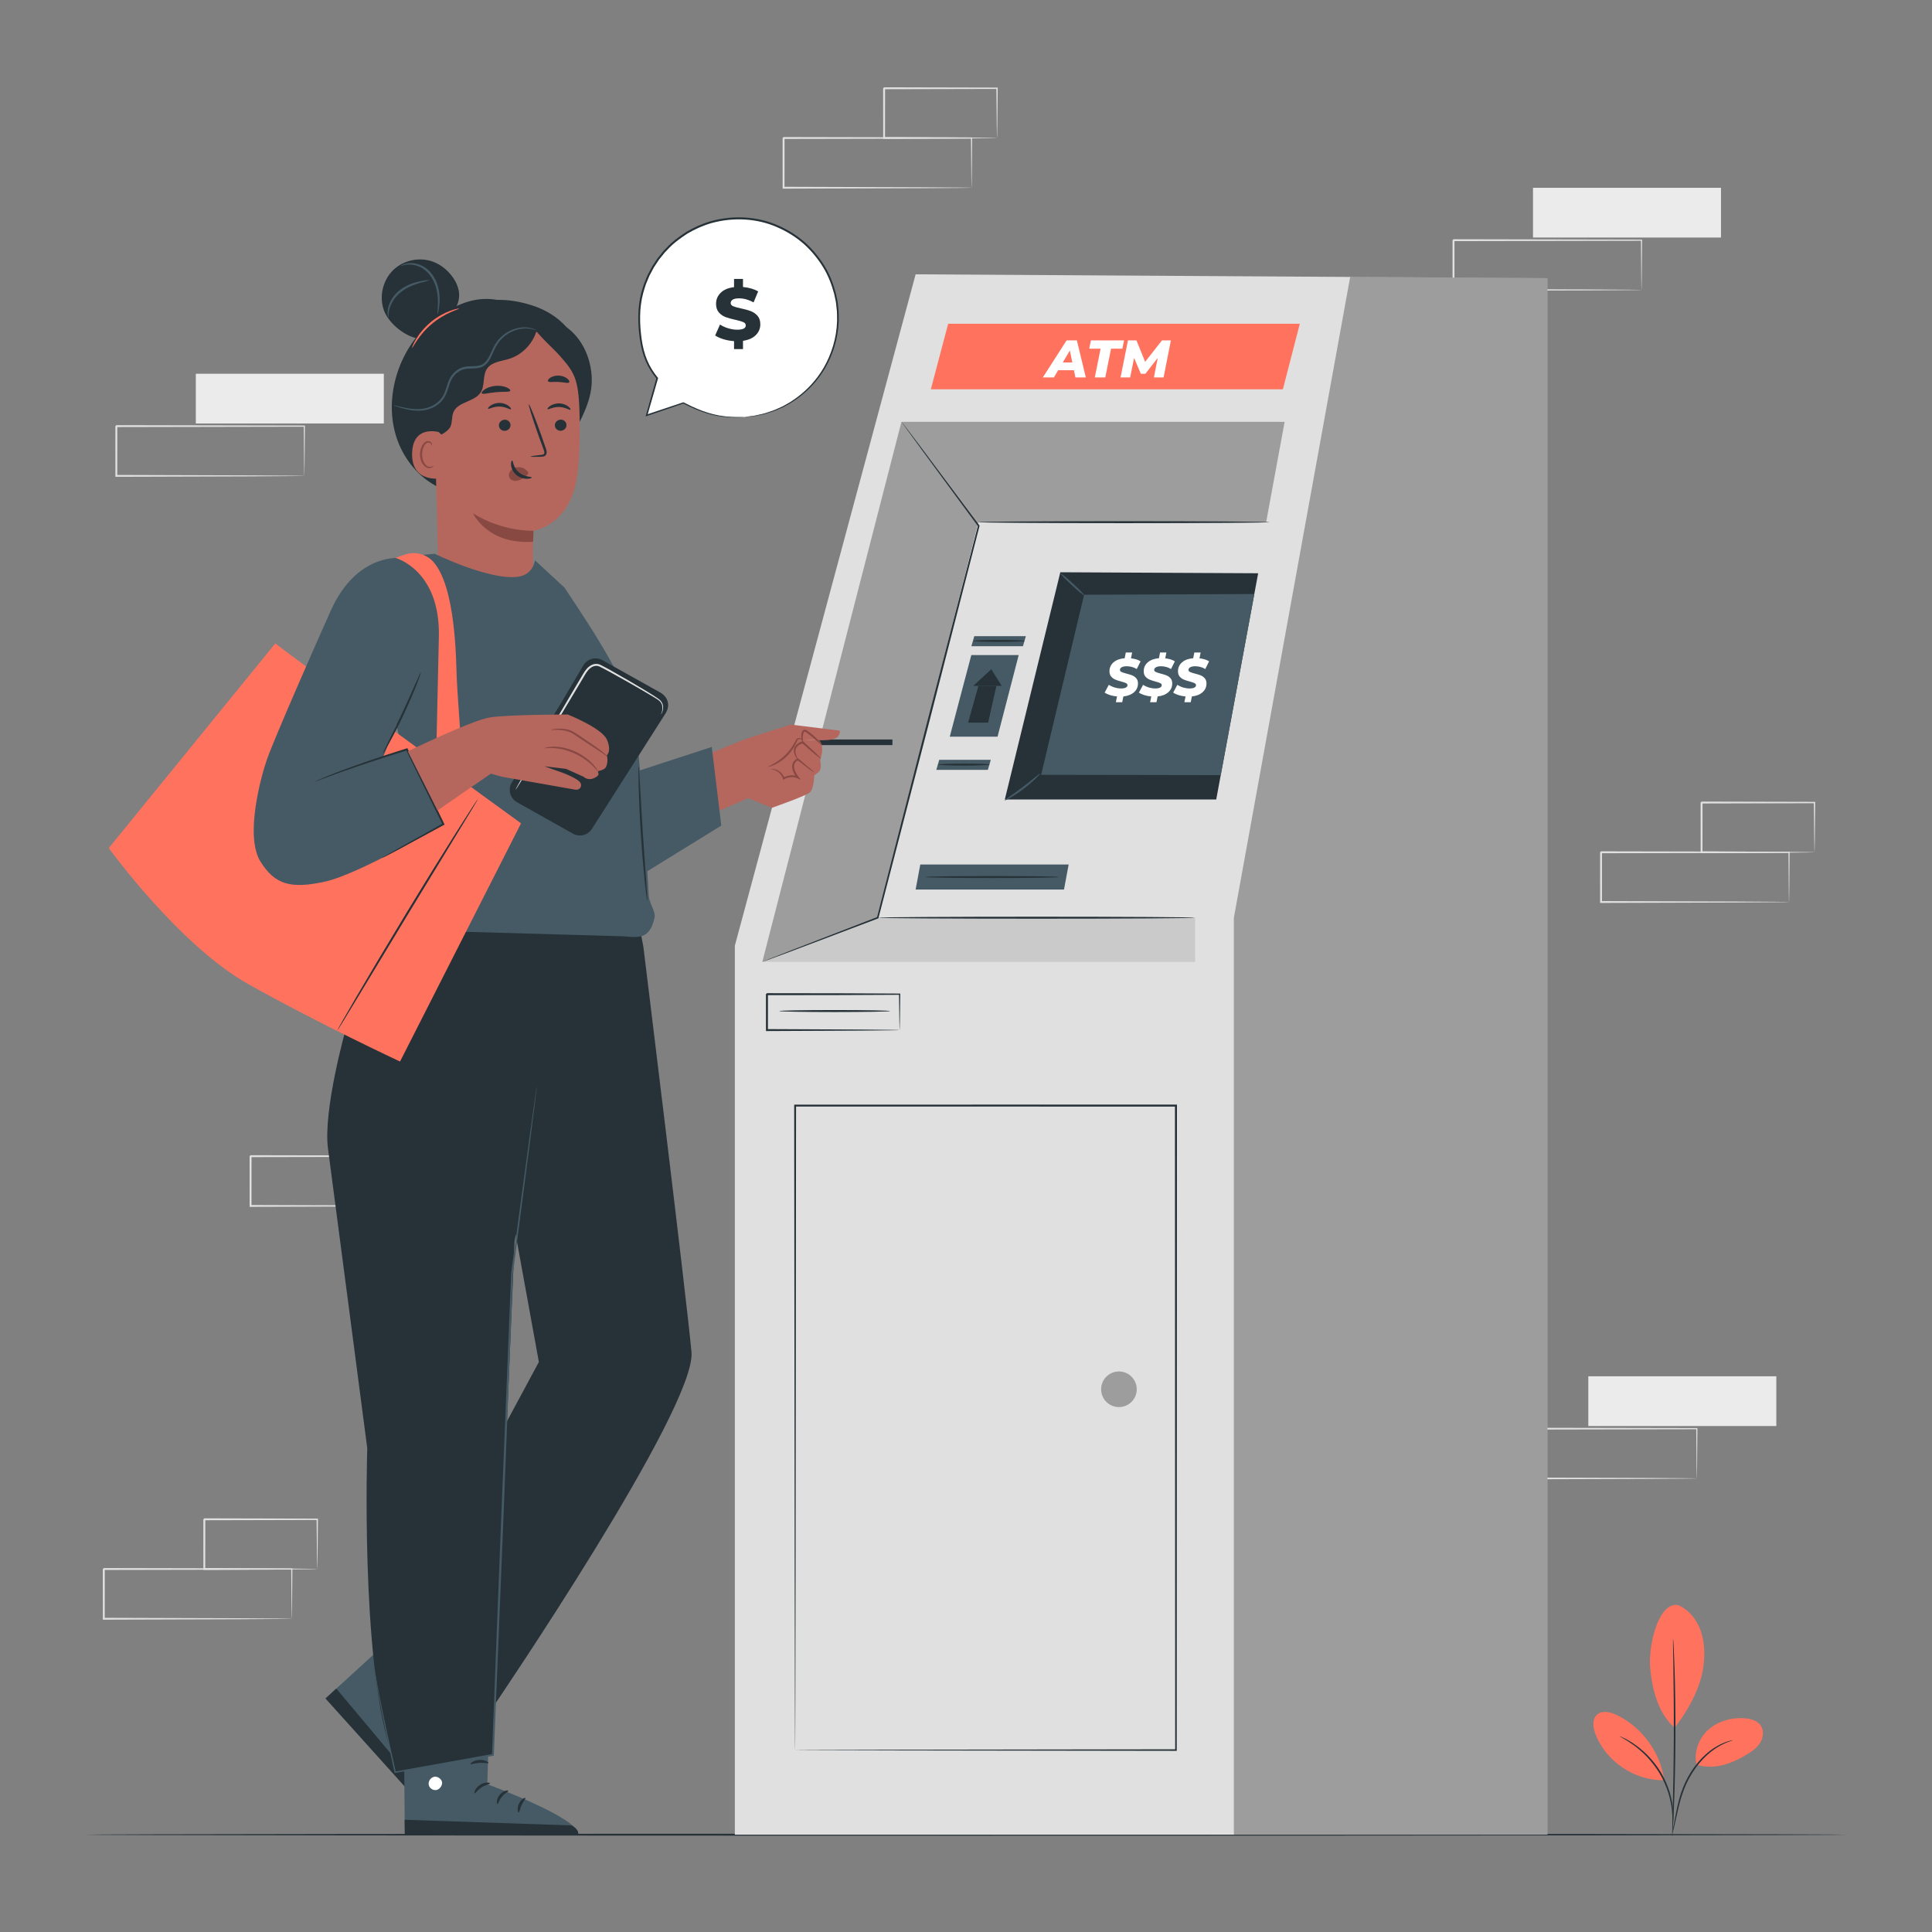 <?xml version="1.0" encoding="utf-8"?>
<!-- Generator: Adobe Illustrator 27.5.0, SVG Export Plug-In . SVG Version: 6.00 Build 0)  -->
<svg version="1.1" xmlns="http://www.w3.org/2000/svg" xmlns:xlink="http://www.w3.org/1999/xlink" x="0px" y="0px"
	 viewBox="0 0 500 500" style="enable-background:new 0 0 500 500;" xml:space="preserve">
<rect x="0" y="0" width="500" height="500" fill="#808080" stroke="none"/>
<g id="Background_Complete">
	<g>
		<g>
			<g>
				<g>
					<path style="fill:#E0E0E0;" d="M463.001,233.439c-0.005-0.005-0.01-0.084-0.015-0.234c-0.004-0.172-0.009-0.389-0.016-0.66
						c-0.009-0.606-0.021-1.45-0.037-2.533c-0.02-2.222-0.048-5.416-0.083-9.444l0.151,0.151
						c-11.109,0.022-28.776,0.057-48.65,0.097c0.11-0.11-0.25,0.247,0.245-0.248v0.003v0.007v0.013v0.026v0.052v0.104l0,0.207v0.414
						v0.825c0,0.549,0,1.097,0,1.642c0,1.091-0.001,2.174-0.001,3.248c-0.001,2.148-0.003,4.261-0.004,6.331l-0.242-0.242
						c13.854,0.044,25.977,0.083,34.671,0.11c4.331,0.029,7.806,0.053,10.234,0.069c1.181,0.014,2.105,0.024,2.767,0.032
						c0.298,0.006,0.536,0.012,0.724,0.016C462.909,233.428,462.996,233.434,463.001,233.439c0.005,0.005-0.071,0.01-0.225,0.016
						c-0.18,0.004-0.408,0.009-0.694,0.016c-0.649,0.008-1.557,0.018-2.715,0.032c-2.414,0.016-5.871,0.04-10.178,0.069
						c-8.737,0.028-20.919,0.066-34.84,0.11l-0.242,0.001l0-0.243c-0.001-2.07-0.003-4.183-0.004-6.331
						c0-1.074-0.001-2.157-0.001-3.248c0-0.545,0-1.093,0-1.642l0-0.825v-0.414v-0.207v-0.104v-0.052v-0.026v-0.013v-0.007v-0.003
						c0.496-0.496,0.139-0.137,0.251-0.248c19.874,0.04,37.541,0.075,48.65,0.097l0.152,0l-0.001,0.151
						c-0.036,4.066-0.064,7.29-0.083,9.534c-0.016,1.068-0.028,1.902-0.037,2.499c-0.007,0.26-0.012,0.468-0.016,0.634
						C463.011,233.375,463.006,233.444,463.001,233.439z"/>
				</g>
			</g>
		</g>
		<g>
			<g>
				<g>
					<path style="fill:#E0E0E0;" d="M469.598,220.568c-0.006-0.006-0.012-0.089-0.019-0.245c-0.005-0.185-0.012-0.409-0.019-0.682
						c-0.011-0.633-0.026-1.494-0.044-2.581c-0.023-2.257-0.056-5.444-0.096-9.363l0.178,0.178
						c-7.573,0.018-17.875,0.043-29.23,0.07c-0.223,0.221,0.299-0.302,0.246-0.247v0.003v0.007v0.013v0.027v0.053v0.106l0,0.212
						v0.422l0,0.842c0,0.559,0,1.116-0.001,1.669c-0.001,1.106-0.001,2.199-0.002,3.276c-0.003,2.153-0.006,4.241-0.009,6.241
						l-0.236-0.236c8.439,0.045,15.704,0.084,20.911,0.112c2.568,0.028,4.626,0.049,6.091,0.065c0.684,0.012,1.229,0.022,1.643,0.03
						C469.387,220.548,469.588,220.558,469.598,220.568c0.01,0.01-0.172,0.019-0.531,0.029c-0.401,0.007-0.93,0.017-1.594,0.03
						c-1.452,0.016-3.492,0.038-6.038,0.065c-5.247,0.028-12.567,0.067-21.07,0.112l-0.236,0.001l0-0.237
						c-0.003-2-0.006-4.088-0.009-6.241c-0.001-1.077-0.001-2.17-0.002-3.276c0-0.553,0-1.11-0.001-1.669l0-0.842v-0.422v-0.212
						v-0.106v-0.053v-0.027v-0.013v-0.007v-0.003c-0.054,0.052,0.47-0.471,0.25-0.249c11.355,0.027,21.657,0.052,29.23,0.07
						l0.18,0.001l-0.002,0.178c-0.04,3.965-0.073,7.189-0.096,9.472c-0.019,1.07-0.034,1.917-0.044,2.541
						C469.622,220.285,469.61,220.58,469.598,220.568z"/>
				</g>
			</g>
		</g>
	</g>
	<g>
		<g>
			<g>
				<rect x="50.68" y="96.725" style="fill:#EBEBEB;" width="48.653" height="12.871"/>
			</g>
		</g>
		<g>
			<g>
				<g>
					<path style="fill:#E0E0E0;" d="M78.76,123.153c-0.005-0.005-0.01-0.084-0.015-0.234c-0.004-0.172-0.009-0.389-0.016-0.66
						c-0.009-0.606-0.021-1.45-0.036-2.533c-0.02-2.222-0.048-5.416-0.083-9.444l0.151,0.151
						c-11.109,0.022-28.776,0.057-48.65,0.097c0.11-0.11-0.25,0.247,0.245-0.247v0.003v0.007v0.013v0.026v0.052v0.104v0.207l0,0.414
						v0.825c0,0.549,0,1.097,0,1.642c0,1.091-0.001,2.174-0.001,3.248c-0.001,2.148-0.003,4.261-0.004,6.331l-0.242-0.242
						c13.854,0.044,25.976,0.082,34.671,0.11c4.331,0.029,7.806,0.053,10.234,0.069c1.181,0.014,2.105,0.024,2.767,0.032
						c0.298,0.007,0.536,0.012,0.724,0.016C78.668,123.142,78.754,123.147,78.76,123.153c0.005,0.005-0.071,0.01-0.225,0.016
						c-0.18,0.004-0.408,0.009-0.694,0.015c-0.649,0.008-1.556,0.018-2.715,0.032c-2.414,0.016-5.871,0.04-10.178,0.069
						c-8.737,0.028-20.919,0.066-34.84,0.11l-0.242,0.001l0-0.243c-0.001-2.07-0.003-4.183-0.004-6.331
						c0-1.074-0.001-2.157-0.001-3.248c0-0.545,0-1.093,0-1.642l0-0.825v-0.414v-0.207v-0.104v-0.052v-0.026v-0.013v-0.007v-0.003
						c0.496-0.496,0.139-0.138,0.251-0.248c19.874,0.04,37.541,0.075,48.65,0.097l0.152,0l-0.001,0.151
						c-0.036,4.066-0.064,7.29-0.083,9.534c-0.016,1.068-0.028,1.902-0.037,2.499c-0.006,0.26-0.012,0.468-0.016,0.634
						C78.77,123.089,78.765,123.158,78.76,123.153z"/>
				</g>
			</g>
		</g>
	</g>
	<g>
		<g>
			<g>
				<rect x="85.416" y="285.661" style="fill:#EBEBEB;" width="48.653" height="12.871"/>
			</g>
		</g>
		<g>
			<g>
				<g>
					<path style="fill:#E0E0E0;" d="M113.496,312.09c-0.005-0.005-0.01-0.084-0.015-0.234c-0.004-0.172-0.009-0.389-0.016-0.66
						c-0.009-0.606-0.021-1.45-0.037-2.533c-0.02-2.222-0.048-5.416-0.083-9.444l0.151,0.151
						c-11.109,0.022-28.776,0.057-48.65,0.097c0.11-0.11-0.25,0.247,0.245-0.247v0.003v0.007v0.013v0.026v0.052v0.104v0.207l0,0.414
						v0.825c0,0.549,0,1.096,0,1.642c0,1.091-0.001,2.174-0.001,3.248c-0.001,2.148-0.003,4.261-0.004,6.331l-0.242-0.242
						c13.854,0.044,25.977,0.083,34.671,0.11c4.331,0.029,7.806,0.053,10.234,0.069c1.181,0.014,2.105,0.024,2.767,0.032
						c0.298,0.007,0.536,0.012,0.724,0.016C113.405,312.079,113.491,312.084,113.496,312.09c0.005,0.005-0.071,0.01-0.225,0.016
						c-0.18,0.004-0.408,0.009-0.694,0.016c-0.649,0.008-1.556,0.018-2.715,0.032c-2.414,0.016-5.871,0.04-10.178,0.069
						c-8.737,0.028-20.919,0.066-34.84,0.11l-0.242,0.001l0-0.243c-0.001-2.07-0.003-4.183-0.004-6.331
						c0-1.074-0.001-2.157-0.001-3.248c0-0.545,0-1.093,0-1.642l0-0.825v-0.414v-0.207v-0.104v-0.052v-0.026v-0.013v-0.007v-0.003
						c0.496-0.496,0.139-0.138,0.251-0.248c19.874,0.04,37.541,0.075,48.65,0.097l0.152,0l-0.001,0.151
						c-0.036,4.066-0.064,7.29-0.083,9.534c-0.016,1.068-0.028,1.902-0.037,2.499c-0.006,0.26-0.012,0.468-0.016,0.634
						C113.506,312.026,113.501,312.095,113.496,312.09z"/>
				</g>
			</g>
		</g>
	</g>
	<g>
		<g>
			<g>
				<rect x="411.054" y="356.185" style="fill:#EBEBEB;" width="48.653" height="12.871"/>
			</g>
		</g>
		<g>
			<g>
				<g>
					<path style="fill:#E0E0E0;" d="M439.134,382.613c-0.005-0.005-0.01-0.084-0.015-0.234c-0.004-0.172-0.009-0.389-0.016-0.66
						c-0.009-0.606-0.021-1.45-0.036-2.533c-0.02-2.222-0.048-5.416-0.083-9.444l0.151,0.151
						c-11.109,0.022-28.776,0.057-48.65,0.097c0.11-0.11-0.25,0.247,0.245-0.247v0.003v0.007v0.013v0.026v0.052v0.104v0.207l0,0.414
						v0.825c0,0.549,0,1.096,0,1.642c0,1.091-0.001,2.174-0.001,3.248c-0.001,2.148-0.003,4.261-0.004,6.331l-0.242-0.242
						c13.854,0.044,25.977,0.082,34.671,0.11c4.331,0.029,7.806,0.053,10.234,0.069c1.181,0.014,2.105,0.024,2.767,0.032
						c0.298,0.007,0.536,0.012,0.724,0.016C439.042,382.602,439.128,382.607,439.134,382.613c0.005,0.005-0.071,0.01-0.225,0.016
						c-0.18,0.004-0.408,0.009-0.694,0.016c-0.649,0.008-1.557,0.018-2.715,0.032c-2.414,0.016-5.871,0.04-10.178,0.069
						c-8.737,0.028-20.919,0.066-34.84,0.11l-0.242,0.001l0-0.243c-0.001-2.07-0.003-4.183-0.004-6.331
						c0-1.074-0.001-2.157-0.001-3.248c0-0.545,0-1.093,0-1.642l0-0.825v-0.414v-0.207v-0.104v-0.052v-0.026v-0.013v-0.007v-0.003
						c0.496-0.496,0.139-0.138,0.251-0.248c19.874,0.04,37.541,0.075,48.65,0.097l0.152,0l-0.001,0.151
						c-0.036,4.066-0.064,7.29-0.083,9.534c-0.016,1.068-0.028,1.902-0.037,2.499c-0.006,0.26-0.012,0.468-0.016,0.634
						C439.144,382.549,439.139,382.618,439.134,382.613z"/>
				</g>
			</g>
		</g>
	</g>
	<g>
		<g>
			<g>
				<g>
					<path style="fill:#E0E0E0;" d="M251.44,48.584c-0.005-0.005-0.01-0.084-0.015-0.234c-0.004-0.172-0.009-0.389-0.016-0.66
						c-0.009-0.606-0.021-1.45-0.037-2.533c-0.02-2.222-0.048-5.416-0.083-9.444l0.151,0.151
						c-11.109,0.022-28.776,0.057-48.65,0.097c0.11-0.11-0.25,0.247,0.245-0.248v0.003v0.007v0.013v0.026v0.052v0.104l0,0.207v0.414
						v0.825c0,0.549,0,1.097,0,1.642c0,1.091-0.001,2.174-0.001,3.248c-0.001,2.148-0.003,4.261-0.004,6.331l-0.242-0.242
						c13.854,0.044,25.977,0.083,34.671,0.11c4.331,0.029,7.806,0.053,10.234,0.069c1.181,0.014,2.105,0.024,2.767,0.032
						c0.298,0.006,0.536,0.012,0.724,0.015C251.348,48.574,251.435,48.579,251.44,48.584c0.005,0.005-0.071,0.01-0.225,0.016
						c-0.18,0.004-0.408,0.009-0.694,0.016c-0.649,0.008-1.556,0.018-2.715,0.032c-2.414,0.016-5.871,0.04-10.178,0.069
						c-8.737,0.028-20.919,0.066-34.84,0.11l-0.242,0.001l0-0.243c-0.001-2.07-0.003-4.183-0.004-6.331
						c0-1.074-0.001-2.157-0.001-3.248c0-0.545,0-1.093,0-1.642l0-0.825v-0.414v-0.207v-0.104v-0.052v-0.026v-0.013v-0.007v-0.003
						c0.496-0.496,0.139-0.138,0.251-0.248c19.874,0.04,37.541,0.075,48.65,0.097l0.152,0l-0.001,0.151
						c-0.036,4.066-0.064,7.291-0.083,9.534c-0.016,1.068-0.028,1.902-0.037,2.499c-0.007,0.26-0.012,0.468-0.016,0.634
						C251.45,48.521,251.445,48.589,251.44,48.584z"/>
				</g>
			</g>
		</g>
		<g>
			<g>
				<g>
					<path style="fill:#E0E0E0;" d="M258.036,35.713c-0.006-0.006-0.012-0.089-0.019-0.245c-0.005-0.185-0.012-0.409-0.019-0.682
						c-0.011-0.633-0.026-1.494-0.044-2.581c-0.023-2.257-0.056-5.444-0.096-9.363l0.178,0.178
						c-7.573,0.018-17.875,0.043-29.23,0.07c-0.223,0.221,0.299-0.302,0.246-0.247v0.003v0.007v0.013v0.027v0.053v0.106l0,0.212
						v0.422l0,0.841c0,0.56,0,1.116-0.001,1.669c-0.001,1.106-0.001,2.199-0.002,3.276c-0.003,2.153-0.006,4.241-0.009,6.241
						l-0.236-0.236c8.439,0.045,15.704,0.084,20.911,0.112c2.568,0.028,4.626,0.049,6.091,0.065c0.684,0.012,1.229,0.022,1.643,0.03
						C257.826,35.694,258.027,35.704,258.036,35.713c0.01,0.01-0.172,0.019-0.531,0.029c-0.401,0.007-0.93,0.017-1.594,0.03
						c-1.452,0.016-3.492,0.038-6.037,0.065c-5.247,0.028-12.567,0.067-21.07,0.112l-0.236,0.001l0-0.237
						c-0.003-2-0.006-4.088-0.009-6.241c-0.001-1.077-0.001-2.17-0.002-3.276c0-0.553,0-1.11-0.001-1.669l0-0.841v-0.422v-0.212
						v-0.106v-0.053v-0.027v-0.013v-0.007v-0.003c-0.054,0.052,0.47-0.471,0.25-0.249c11.355,0.027,21.657,0.052,29.23,0.07l0.18,0
						l-0.002,0.178c-0.04,3.965-0.073,7.189-0.096,9.472c-0.019,1.07-0.034,1.917-0.044,2.541
						C258.061,35.43,258.049,35.726,258.036,35.713z"/>
				</g>
			</g>
		</g>
	</g>
	<g>
		<g>
			<g>
				<g>
					<path style="fill:#E0E0E0;" d="M75.515,418.931c-0.005-0.005-0.01-0.084-0.015-0.234c-0.004-0.172-0.009-0.389-0.016-0.66
						c-0.009-0.606-0.021-1.45-0.037-2.533c-0.02-2.222-0.048-5.416-0.083-9.444l0.151,0.151
						c-11.109,0.022-28.776,0.057-48.65,0.097c0.11-0.11-0.25,0.247,0.245-0.248v0.003v0.007v0.013v0.026v0.052v0.103l0,0.207v0.414
						v0.825c0,0.549,0,1.097,0,1.642c0,1.091-0.001,2.174-0.001,3.248c-0.001,2.148-0.003,4.261-0.004,6.331l-0.242-0.242
						c13.854,0.044,25.977,0.083,34.671,0.11c4.331,0.029,7.806,0.053,10.234,0.069c1.181,0.014,2.105,0.024,2.767,0.032
						c0.298,0.006,0.536,0.012,0.724,0.016C75.423,418.921,75.509,418.926,75.515,418.931c0.005,0.005-0.071,0.01-0.225,0.016
						c-0.18,0.004-0.408,0.009-0.694,0.016c-0.649,0.008-1.557,0.018-2.715,0.032c-2.414,0.016-5.871,0.04-10.178,0.069
						c-8.737,0.028-20.919,0.066-34.84,0.11l-0.242,0.001l0-0.243c-0.001-2.07-0.003-4.183-0.004-6.331
						c0-1.074-0.001-2.157-0.001-3.248c0-0.545,0-1.093,0-1.642l0-0.825v-0.414v-0.207v-0.103v-0.052v-0.026v-0.013v-0.007v-0.003
						c0.496-0.496,0.139-0.138,0.251-0.248c19.874,0.04,37.541,0.075,48.65,0.097l0.152,0l-0.001,0.151
						c-0.036,4.066-0.064,7.29-0.083,9.534c-0.016,1.068-0.028,1.902-0.037,2.499c-0.006,0.26-0.012,0.468-0.016,0.634
						C75.525,418.867,75.52,418.936,75.515,418.931z"/>
				</g>
			</g>
		</g>
		<g>
			<g>
				<g>
					<path style="fill:#E0E0E0;" d="M82.111,406.06c-0.006-0.006-0.012-0.089-0.019-0.245c-0.005-0.185-0.012-0.409-0.019-0.682
						c-0.011-0.633-0.026-1.494-0.044-2.581c-0.023-2.257-0.056-5.444-0.096-9.363l0.178,0.178
						c-7.573,0.018-17.875,0.043-29.23,0.07c-0.223,0.221,0.299-0.302,0.246-0.247v0.003v0.007v0.013v0.026v0.053v0.106l0,0.211
						v0.422l0,0.841c0,0.56,0,1.116-0.001,1.669c-0.001,1.106-0.002,2.199-0.002,3.276c-0.003,2.153-0.006,4.241-0.009,6.241
						l-0.236-0.236c8.439,0.045,15.704,0.084,20.911,0.112c2.568,0.027,4.626,0.049,6.091,0.065c0.684,0.012,1.229,0.022,1.643,0.03
						C81.901,406.041,82.101,406.051,82.111,406.06c0.01,0.01-0.172,0.019-0.531,0.029c-0.401,0.007-0.93,0.017-1.594,0.03
						c-1.452,0.016-3.492,0.038-6.038,0.065c-5.247,0.028-12.567,0.067-21.07,0.112l-0.236,0.001l0-0.237
						c-0.003-2-0.006-4.088-0.009-6.241c-0.001-1.077-0.001-2.17-0.002-3.276c0-0.553,0-1.11-0.001-1.669l0-0.841v-0.422v-0.211
						v-0.106v-0.053v-0.026v-0.013v-0.007v-0.003c-0.054,0.052,0.47-0.471,0.25-0.249c11.355,0.027,21.657,0.052,29.23,0.07l0.18,0
						l-0.002,0.178c-0.04,3.965-0.073,7.189-0.096,9.472c-0.019,1.07-0.034,1.917-0.044,2.541
						C82.136,405.777,82.124,406.073,82.111,406.06z"/>
				</g>
			</g>
		</g>
	</g>
	<g>
		<g>
			<g>
				<rect x="396.738" y="48.602" style="fill:#EBEBEB;" width="48.653" height="12.871"/>
			</g>
		</g>
		<g>
			<g>
				<g>
					<path style="fill:#E0E0E0;" d="M424.818,75.03c-0.005-0.005-0.01-0.084-0.015-0.234c-0.004-0.172-0.009-0.389-0.016-0.66
						c-0.009-0.606-0.021-1.45-0.036-2.533c-0.02-2.222-0.048-5.416-0.083-9.444l0.151,0.151
						c-11.109,0.022-28.776,0.057-48.65,0.097c0.11-0.11-0.25,0.247,0.245-0.247v0.003v0.007v0.013v0.026v0.052v0.104v0.207l0,0.414
						v0.825c0,0.549,0,1.097,0,1.642c0,1.091-0.001,2.174-0.001,3.248c-0.001,2.148-0.003,4.261-0.004,6.331l-0.242-0.242
						c13.854,0.044,25.977,0.083,34.671,0.11c4.331,0.029,7.806,0.053,10.234,0.069c1.181,0.014,2.105,0.024,2.767,0.032
						c0.298,0.007,0.536,0.012,0.724,0.016C424.726,75.02,424.812,75.025,424.818,75.03c0.005,0.005-0.071,0.01-0.225,0.016
						c-0.18,0.004-0.408,0.009-0.694,0.016c-0.649,0.008-1.556,0.018-2.715,0.032c-2.414,0.016-5.871,0.04-10.178,0.069
						c-8.737,0.028-20.919,0.066-34.84,0.11l-0.242,0.001l0-0.243c-0.001-2.07-0.003-4.183-0.004-6.331
						c0-1.074-0.001-2.157-0.001-3.248c0-0.545,0-1.093,0-1.642l0-0.825V62.57v-0.207V62.26v-0.052v-0.026v-0.013v-0.007v-0.003
						c0.496-0.496,0.139-0.138,0.251-0.248c19.874,0.04,37.541,0.075,48.65,0.097l0.152,0l-0.001,0.151
						c-0.036,4.066-0.064,7.29-0.083,9.534c-0.016,1.068-0.028,1.902-0.037,2.499c-0.006,0.26-0.012,0.468-0.016,0.634
						C424.828,74.966,424.823,75.035,424.818,75.03z"/>
				</g>
			</g>
		</g>
	</g>
</g>
<g id="Background_Simple" style="display:none;">
	<g style="display:inline;">
		<path style="fill:#F5F5F5;" d="M184.353,54.587l-0.959-1.581c-8.087-13.326-22.707-21.359-38.122-20.384
			c-1.982,0.125-3.955,0.394-5.901,0.81c-14.015,3-26.21,13.599-31.265,27.172c-2.973,7.983-3.803,17.174-9.445,23.511
			c-7.342,8.247-19.807,8.506-30.766,8.164c-10.959-0.342-23.432-0.05-30.739,8.229c-4.576,5.185-6.03,12.559-5.661,19.502
			c0.977,18.384,13.787,34.822,30.079,42.993c16.292,8.171,35.473,8.902,53.303,5.308c24.978-5.035,48.732-18.863,63.009-40.22
			S195.777,77.638,184.353,54.587z"/>
	</g>
	<g style="display:inline;">
		
			<ellipse transform="matrix(0.274 -0.962 0.962 0.274 203.191 525.235)" style="fill:#F5F5F5;" cx="449.323" cy="128.096" rx="30.203" ry="30.203"/>
	</g>
</g>
<g id="Floor">
	<g>
		<g>
			<path style="fill:#263238;" d="M478.003,474.815c0,0.144-102.089,0.26-227.992,0.26c-125.947,0-228.014-0.117-228.014-0.26
				c0-0.144,102.067-0.26,228.014-0.26C375.914,474.555,478.003,474.671,478.003,474.815z"/>
		</g>
	</g>
</g>
<g id="ATM">
	<g>
		<g>
			<polygon style="fill:#E0E0E0;" points="236.965,70.993 190.177,244.748 190.177,474.815 400.479,474.815 400.479,71.985 			"/>
		</g>
		<g>
			<polygon style="fill:#E0E0E0;" points="197.285,248.93 233.291,109.18 253.209,135.227 227.162,237.5 			"/>
		</g>
		<g>
			<polygon style="fill:#E0E0E0;" points="233.291,109.18 332.46,109.18 327.68,135.124 253.209,135.227 			"/>
		</g>
		<g style="opacity:0.3;">
			<polygon points="197.285,248.93 233.291,109.18 253.209,135.227 227.162,237.5 			"/>
		</g>
		<g style="opacity:0.3;">
			<polygon points="233.291,109.18 332.46,109.18 327.68,135.124 253.209,135.227 			"/>
		</g>
		<g>
			<polygon style="fill:#E0E0E0;" points="227.162,237.5 309.249,237.5 327.68,135.124 253.209,135.227 			"/>
		</g>
		<g>
			<polygon style="fill:#E0E0E0;" points="197.285,248.93 309.303,248.93 309.303,237.5 227.162,237.5 			"/>
		</g>
		<g>
			<g>
				<path style="fill:#263238;" d="M205.78,452.914c0,0,0.61-0.014,1.776-0.021c1.174-0.005,2.902-0.013,5.162-0.022
					c4.531-0.012,11.188-0.029,19.734-0.051c17.077-0.025,41.692-0.062,71.887-0.107l-0.202,0.202
					c-0.016-44.906-0.036-103.234-0.059-166.776v-0.013l0.26,0.26c-34.9-0.007-68.224-0.013-98.559-0.019l0.242-0.242
					c-0.048,48.884-0.089,90.549-0.118,120.005c-0.028,14.739-0.05,26.421-0.066,34.429c-0.013,4.001-0.023,7.081-0.03,9.172
					c-0.006,1.038-0.011,1.828-0.015,2.369C205.79,452.635,205.78,452.914,205.78,452.914s-0.01-0.26-0.014-0.784
					c-0.003-0.535-0.008-1.316-0.014-2.342c-0.007-2.08-0.017-5.144-0.03-9.124c-0.015-7.995-0.037-19.659-0.066-34.374
					c-0.029-29.495-0.07-71.216-0.118-120.165l0-0.242l0.242,0c30.334-0.006,63.659-0.012,98.559-0.019l0.26,0v0.261v0.013
					c-0.022,63.542-0.043,121.869-0.059,166.776l0,0.202l-0.202,0c-30.247-0.045-54.905-0.082-72.012-0.107
					c-8.526-0.022-15.167-0.039-19.688-0.051c-2.244-0.01-3.96-0.017-5.125-0.022C206.361,452.929,205.78,452.914,205.78,452.914z"
					/>
			</g>
		</g>
		<g style="opacity:0.3;">
			<polygon points="319.326,474.815 319.326,237.5 349.426,71.675 400.479,71.985 400.479,474.815 			"/>
		</g>
		<g>
			<polygon style="fill:#FF725E;" points="240.898,100.748 245.386,83.782 336.392,83.782 332.01,100.748 			"/>
		</g>
		<g>
			<g>
				<path style="fill:#263238;" d="M197.285,248.93c0,0,0.173-0.088,0.522-0.232c0.372-0.15,0.888-0.357,1.55-0.624
					c1.391-0.546,3.396-1.333,5.959-2.338c5.197-2.011,12.649-4.894,21.773-8.424l-0.124,0.139
					c3.567-13.906,8.176-31.871,13.192-51.426c4.888-18.889,9.392-36.29,12.936-49.985l0.034,0.174
					c-6.043-8.215-10.994-14.947-14.452-19.648c-1.698-2.332-3.029-4.159-3.952-5.425c-0.437-0.611-0.776-1.085-1.021-1.427
					c-0.228-0.324-0.332-0.5-0.332-0.5s0.138,0.151,0.382,0.463c0.256,0.334,0.612,0.797,1.069,1.392
					c0.943,1.251,2.304,3.056,4.042,5.359c3.492,4.675,8.493,11.371,14.596,19.542l0.059,0.079l-0.025,0.096
					c-3.516,13.703-7.983,31.113-12.831,50.012c-5.059,19.545-9.706,37.5-13.304,51.398l-0.027,0.102l-0.098,0.037
					c-9.151,3.461-16.625,6.288-21.837,8.259c-2.58,0.962-4.599,1.714-5.998,2.236c-0.671,0.243-1.194,0.433-1.571,0.57
					C197.473,248.88,197.285,248.93,197.285,248.93z"/>
			</g>
		</g>
		<g>
			<path style="fill:#455A64;" d="M251.378,169.527c-0.302,1.055-5.579,21.124-5.579,21.124h12.364l5.476-21.124H251.378z"/>
		</g>
		<g>
			<g>
				<polygon style="fill:#455A64;" points="264.734,167.238 251.392,167.238 252.145,164.638 265.487,164.638 				"/>
			</g>
			<g>
				<g>
					<path style="fill:#263238;" d="M265.213,165.869c0,0.144-2.987,0.26-6.671,0.26c-3.685,0-6.671-0.117-6.671-0.26
						c0-0.144,2.986-0.26,6.671-0.26C262.226,165.609,265.213,165.725,265.213,165.869z"/>
				</g>
			</g>
		</g>
		<g>
			<g>
				<polygon style="fill:#455A64;" points="255.659,199.242 242.317,199.242 243.07,196.642 256.412,196.642 				"/>
			</g>
			<g>
				<g>
					<path style="fill:#263238;" d="M256.138,197.873c0,0.144-2.987,0.26-6.671,0.26c-3.685,0-6.671-0.117-6.671-0.26
						c0-0.144,2.986-0.26,6.671-0.26C253.151,197.613,256.138,197.729,256.138,197.873z"/>
				</g>
			</g>
		</g>
		<g>
			<polygon style="fill:#455A64;" points="275.362,230.213 236.965,230.213 238.168,223.738 276.566,223.738 			"/>
		</g>
		<g>
			<g>
				<path style="fill:#263238;" d="M274.07,226.976c0,0.144-7.748,0.261-17.304,0.261c-9.559,0-17.306-0.117-17.306-0.261
					c0-0.144,7.747-0.26,17.306-0.26C266.322,226.715,274.07,226.832,274.07,226.976z"/>
			</g>
		</g>
		<g>
			<polygon style="fill:#263238;" points="251.871,177.504 259.234,177.504 256.547,173.209 			"/>
		</g>
		<g>
			<path style="fill:#263238;" d="M253.209,177.504c-0.014,0-2.655,9.503-2.655,9.503h5.18l2.133-9.503H253.209z"/>
		</g>
		<g>
			<g>
				<polygon style="fill:#263238;" points="274.409,148.099 260.042,206.909 314.757,206.909 325.61,148.359 				"/>
			</g>
			<g>
				<polygon style="fill:#455A64;" points="280.564,153.917 269.439,200.524 315.926,200.602 324.614,153.731 				"/>
			</g>
			<g>
				<g>
					<path style="fill:#455A64;" d="M274.534,148.459c0.095-0.108,1.525,1.058,3.194,2.604c1.67,1.547,2.941,2.884,2.84,2.986
						c-0.101,0.102-1.531-1.063-3.194-2.604C275.711,149.904,274.44,148.567,274.534,148.459z"/>
				</g>
			</g>
			<g>
				<g>
					<path style="fill:#455A64;" d="M269.168,200.212c0.096,0.096-1.685,1.999-4.243,3.931c-2.553,1.941-4.867,3.14-4.933,3.021
						c-0.077-0.131,2.095-1.517,4.619-3.436C267.14,201.818,269.063,200.102,269.168,200.212z"/>
				</g>
			</g>
		</g>
		<g style="opacity:0.1;">
			<polygon points="197.285,248.93 309.303,248.93 309.303,237.5 227.162,237.5 			"/>
		</g>
		<g>
			<path style="fill:#FFFFFF;" d="M290.237,173.905c0.265,0.128,0.68,0.265,1.245,0.411c0.62,0.155,1.134,0.315,1.539,0.479
				c0.406,0.164,0.755,0.415,1.047,0.753s0.439,0.78,0.439,1.327c0,0.912-0.338,1.669-1.013,2.271
				c-0.676,0.602-1.597,0.966-2.764,1.094l-0.302,1.492h-1.642l0.301-1.492c-0.647-0.055-1.252-0.171-1.813-0.349
				c-0.561-0.178-1.024-0.395-1.389-0.65l1.081-2.011c0.483,0.31,0.996,0.545,1.539,0.705c0.542,0.16,1.092,0.239,1.648,0.239
				c0.521,0,0.924-0.075,1.211-0.226c0.287-0.151,0.431-0.358,0.431-0.623c0-0.228-0.13-0.406-0.39-0.534
				c-0.26-0.128-0.668-0.265-1.225-0.411c-0.62-0.164-1.136-0.333-1.546-0.506c-0.41-0.173-0.764-0.431-1.061-0.773
				c-0.296-0.342-0.444-0.795-0.444-1.361c0-0.949,0.351-1.726,1.054-2.333c0.702-0.606,1.664-0.959,2.887-1.06l0.287-1.478h1.642
				l-0.301,1.505c1.013,0.109,1.843,0.369,2.49,0.78l-0.999,1.998c-0.364-0.237-0.773-0.417-1.225-0.541
				c-0.451-0.123-0.914-0.185-1.389-0.185c-0.538,0-0.96,0.087-1.266,0.26c-0.306,0.174-0.463,0.397-0.472,0.671
				C289.84,173.596,289.972,173.778,290.237,173.905z"/>
			<path style="fill:#FFFFFF;" d="M299.103,173.905c0.265,0.128,0.68,0.265,1.245,0.411c0.62,0.155,1.134,0.315,1.539,0.479
				c0.406,0.164,0.755,0.415,1.047,0.753c0.292,0.337,0.438,0.78,0.438,1.327c0,0.912-0.338,1.669-1.013,2.271
				c-0.676,0.602-1.597,0.966-2.764,1.094l-0.302,1.492h-1.642l0.301-1.492c-0.647-0.055-1.252-0.171-1.813-0.349
				c-0.562-0.178-1.025-0.395-1.389-0.65l1.081-2.011c0.483,0.31,0.996,0.545,1.539,0.705c0.542,0.16,1.092,0.239,1.648,0.239
				c0.521,0,0.924-0.075,1.211-0.226c0.287-0.151,0.431-0.358,0.431-0.623c0-0.228-0.13-0.406-0.39-0.534s-0.668-0.265-1.225-0.411
				c-0.62-0.164-1.136-0.333-1.546-0.506c-0.41-0.173-0.764-0.431-1.061-0.773c-0.296-0.342-0.444-0.795-0.444-1.361
				c0-0.949,0.351-1.726,1.054-2.333c0.702-0.606,1.664-0.959,2.887-1.06l0.287-1.478h1.642l-0.301,1.505
				c1.013,0.109,1.843,0.369,2.49,0.78l-0.999,1.998c-0.364-0.237-0.772-0.417-1.225-0.541c-0.451-0.123-0.914-0.185-1.389-0.185
				c-0.538,0-0.96,0.087-1.266,0.26c-0.306,0.174-0.463,0.397-0.472,0.671C298.707,173.596,298.839,173.778,299.103,173.905z"/>
			<path style="fill:#FFFFFF;" d="M307.969,173.905c0.265,0.128,0.68,0.265,1.245,0.411c0.62,0.155,1.134,0.315,1.539,0.479
				c0.406,0.164,0.755,0.415,1.047,0.753s0.439,0.78,0.439,1.327c0,0.912-0.338,1.669-1.013,2.271
				c-0.676,0.602-1.597,0.966-2.764,1.094l-0.302,1.492h-1.642l0.301-1.492c-0.648-0.055-1.252-0.171-1.813-0.349
				c-0.562-0.178-1.024-0.395-1.389-0.65l1.081-2.011c0.483,0.31,0.996,0.545,1.539,0.705c0.542,0.16,1.092,0.239,1.648,0.239
				c0.521,0,0.924-0.075,1.211-0.226c0.287-0.151,0.431-0.358,0.431-0.623c0-0.228-0.13-0.406-0.39-0.534s-0.668-0.265-1.225-0.411
				c-0.62-0.164-1.136-0.333-1.546-0.506c-0.41-0.173-0.764-0.431-1.061-0.773c-0.296-0.342-0.444-0.795-0.444-1.361
				c0-0.949,0.351-1.726,1.054-2.333c0.702-0.606,1.664-0.959,2.887-1.06l0.287-1.478h1.642l-0.301,1.505
				c1.013,0.109,1.843,0.369,2.49,0.78l-0.999,1.998c-0.364-0.237-0.772-0.417-1.225-0.541c-0.451-0.123-0.914-0.185-1.389-0.185
				c-0.538,0-0.96,0.087-1.266,0.26c-0.306,0.174-0.463,0.397-0.472,0.671C307.573,173.596,307.705,173.778,307.969,173.905z"/>
		</g>
		<g>
			<path style="fill:#FFFFFF;" d="M277.932,95.814h-4.078l-1.107,1.861h-2.86l6.143-9.578h2.668l2.313,9.578h-2.695L277.932,95.814z
				 M277.521,93.816l-0.642-3.106l-1.834,3.106H277.521z"/>
			<path style="fill:#FFFFFF;" d="M284.828,90.245h-2.941l0.438-2.148h8.579l-0.439,2.148h-2.928l-1.491,7.43h-2.709L284.828,90.245
				z"/>
			<path style="fill:#FFFFFF;" d="M303.025,88.097l-1.888,9.578h-2.504l0.985-5.049l-3.189,4.105h-1.19l-1.737-4.105l-1.013,5.049
				H290l1.916-9.578h2.202l2.244,5.541l4.352-5.541H303.025z"/>
		</g>
		<g style="opacity:0.3;">
			<path d="M294.189,359.544c0,2.546-2.064,4.61-4.61,4.61c-2.546,0-4.61-2.064-4.61-4.61c0-2.546,2.064-4.61,4.61-4.61
				C292.125,354.934,294.189,356.998,294.189,359.544z"/>
		</g>
		<g>
			<g>
				<path style="fill:#263238;" d="M309.249,237.5c0,0.144-18.344,0.26-40.967,0.26c-22.631,0-40.971-0.117-40.971-0.26
					s18.34-0.26,40.971-0.26C290.905,237.24,309.249,237.356,309.249,237.5z"/>
			</g>
		</g>
		<g>
			<g>
				<path style="fill:#263238;" d="M328.623,135.137c0,0.144-16.887,0.26-37.714,0.26c-20.834,0-37.717-0.117-37.717-0.26
					c0-0.144,16.884-0.26,37.717-0.26C311.735,134.877,328.623,134.994,328.623,135.137z"/>
			</g>
		</g>
		<g>
			<g>
				<path style="fill:#263238;" d="M232.825,266.583c-0.011-0.011-0.021-0.234-0.033-0.655c-0.01-0.459-0.023-1.067-0.039-1.834
					c-0.021-1.626-0.051-3.92-0.088-6.8l0.16,0.159c-7.843,0.061-20.319,0.101-34.338,0.101c0.115-0.116-0.262,0.26,0.258-0.26
					v0.002v0.005v0.009v0.019v0.037v0.075v0.15l0,0.299v0.596l0,1.186c0,0.788-0.001,1.57-0.001,2.345
					c-0.002,1.551-0.003,3.075-0.005,4.565l-0.254-0.254c9.759,0.046,18.296,0.087,24.448,0.116c3.04,0.031,5.489,0.055,7.229,0.073
					c0.819,0.014,1.47,0.025,1.961,0.033C232.573,266.561,232.814,266.572,232.825,266.583c0.011,0.011-0.208,0.022-0.638,0.033
					c-0.477,0.008-1.11,0.019-1.906,0.033c-1.727,0.017-4.155,0.042-7.171,0.072c-6.197,0.029-14.796,0.07-24.625,0.116
					l-0.254,0.001l0-0.256c-0.001-1.491-0.003-3.014-0.004-4.565c0-0.775-0.001-1.557-0.001-2.345l0-1.186l0-0.596v-0.299v-0.15
					v-0.075v-0.037v-0.019v-0.009v-0.005v-0.002c0.521-0.521,0.146-0.144,0.262-0.261c14.019,0,26.494,0.039,34.338,0.101
					l0.162,0.001l-0.002,0.158c-0.037,2.92-0.067,5.246-0.088,6.895c-0.016,0.752-0.029,1.348-0.039,1.798
					C232.846,266.39,232.835,266.593,232.825,266.583z"/>
			</g>
		</g>
		<g>
			<g>
				<path style="fill:#263238;" d="M230.378,261.656c0,0.144-6.431,0.26-14.363,0.26c-7.934,0-14.364-0.117-14.364-0.26
					c0-0.144,6.43-0.26,14.364-0.26C223.946,261.396,230.378,261.512,230.378,261.656z"/>
			</g>
		</g>
	</g>
</g>
<g id="Speech_Bubble">
	<g>
		<g>
			<g>
				<g>
					<g>
						<g>
							<g>
								<path style="fill:#FFFFFF;" d="M192.625,107.926c-6.064,0.351-10.154-0.768-15.773-3.653l-9.498,3.213l2.738-9.601
									c-3.427-4.093-4.323-8.432-4.655-14.171c-0.822-14.194,10.018-26.366,24.212-27.188
									c14.194-0.822,26.366,10.018,27.188,24.212C217.658,94.932,206.818,107.104,192.625,107.926z"/>
							</g>
							<g>
								<g>
									<path style="fill:#263238;" d="M192.625,107.926c-0.001-0.009,0.149-0.034,0.442-0.075
										c0.316-0.041,0.746-0.096,1.298-0.167c0.285-0.039,0.606-0.065,0.955-0.125c0.348-0.078,0.726-0.162,1.134-0.254
										c0.411-0.092,0.852-0.19,1.322-0.296c0.46-0.151,0.949-0.312,1.466-0.481c1.052-0.293,2.137-0.85,3.345-1.385
										c0.578-0.325,1.18-0.663,1.806-1.015c0.617-0.367,1.209-0.825,1.849-1.257c2.471-1.839,5.001-4.386,6.958-7.751
										c1.919-3.363,3.309-7.514,3.439-12.084c-0.023-1.14,0.029-2.303-0.153-3.471c-0.081-0.583-0.094-1.182-0.231-1.764
										c-0.125-0.585-0.252-1.174-0.379-1.768c-0.637-2.336-1.508-4.705-2.859-6.889c-1.338-2.183-3.012-4.234-5.009-6.026
										c-2.019-1.768-4.364-3.238-6.922-4.334c-5.106-2.252-11.189-2.626-16.88-1.07c-2.23,0.632-4.335,1.578-6.289,2.731
										c-1.898,1.231-3.727,2.568-5.213,4.219l-0.581,0.592l-0.522,0.641l-1.035,1.278l-0.902,1.362l-0.449,0.677l-0.38,0.714
										c-0.253,0.475-0.505,0.949-0.756,1.42c-0.205,0.493-0.41,0.984-0.614,1.473c-0.451,0.963-0.675,1.998-0.999,2.988
										c-1.085,4.043-0.924,8.152-0.408,11.97c0.277,1.907,0.719,3.747,1.427,5.432c0.699,1.69,1.667,3.203,2.769,4.537
										l0.072,0.087l-0.031,0.107c-0.991,3.441-1.909,6.629-2.762,9.594l-0.24-0.228c3.549-1.187,6.7-2.24,9.509-3.18l0.061-0.021
										l0.057,0.029c2.303,1.188,4.432,2.126,6.367,2.702c1.929,0.597,3.641,0.852,5.032,0.981
										c1.394,0.123,2.473,0.107,3.199,0.112c0.346-0.006,0.618-0.011,0.824-0.015
										C192.53,107.916,192.624,107.919,192.625,107.926c0,0-1.503,0.222-4.316,0.057c-1.401-0.104-3.133-0.336-5.087-0.916
										c-1.96-0.559-4.115-1.484-6.439-2.659l0.118,0.009c-2.803,0.959-5.947,2.035-9.487,3.246l-0.337,0.115l0.097-0.344
										c0.839-2.968,1.741-6.162,2.714-9.607l0.041,0.194c-1.131-1.357-2.131-2.907-2.854-4.637
										c-0.733-1.726-1.189-3.605-1.476-5.538c-0.533-3.847-0.71-8.034,0.389-12.162c0.327-1.01,0.556-2.065,1.013-3.048
										c0.207-0.499,0.415-1,0.624-1.503c0.255-0.481,0.511-0.965,0.768-1.45l0.387-0.729l0.456-0.691
										c0.305-0.461,0.611-0.925,0.918-1.39l1.054-1.305l0.532-0.654l0.592-0.605c1.515-1.684,3.378-3.052,5.315-4.308
										c1.993-1.178,4.142-2.144,6.418-2.789c5.807-1.59,12.013-1.202,17.221,1.102c2.608,1.121,4.997,2.625,7.051,4.431
										c2.032,1.831,3.734,3.925,5.091,6.153c1.37,2.229,2.252,4.645,2.892,7.025c0.127,0.605,0.254,1.205,0.379,1.801
										c0.137,0.594,0.149,1.203,0.229,1.796c0.179,1.189,0.124,2.372,0.141,3.531c-0.151,4.646-1.586,8.858-3.553,12.257
										c-2.005,3.401-4.587,5.963-7.104,7.8c-0.651,0.431-1.254,0.888-1.881,1.253c-0.636,0.349-1.248,0.684-1.835,1.006
										c-1.227,0.527-2.327,1.074-3.392,1.355c-0.523,0.163-1.018,0.317-1.484,0.462c-0.476,0.098-0.921,0.189-1.336,0.274
										c-0.412,0.083-0.794,0.16-1.145,0.23c-0.352,0.052-0.676,0.07-0.962,0.101c-0.556,0.049-0.989,0.088-1.307,0.116
										C192.776,107.928,192.625,107.935,192.625,107.926z"/>
								</g>
							</g>
						</g>
					</g>
				</g>
			</g>
		</g>
		<g>
			<path style="fill:#263238;" d="M195.62,86.708c-0.767,0.779-1.877,1.278-3.333,1.497v2.145h-2.318v-2.067
				c-0.966-0.064-1.881-0.229-2.744-0.493c-0.863-0.264-1.578-0.589-2.144-0.976l1.256-2.82c0.605,0.399,1.307,0.722,2.105,0.966
				c0.798,0.245,1.584,0.367,2.357,0.367c1.468,0,2.202-0.367,2.202-1.101c0-0.386-0.21-0.673-0.628-0.86
				c-0.418-0.187-1.091-0.383-2.018-0.589c-1.018-0.219-1.868-0.454-2.55-0.706c-0.683-0.251-1.269-0.653-1.758-1.207
				c-0.49-0.554-0.734-1.301-0.734-2.241c0-1.107,0.399-2.057,1.198-2.849c0.798-0.792,1.951-1.278,3.458-1.459V72.19h2.318v2.086
				c0.734,0.065,1.439,0.193,2.115,0.387c0.676,0.193,1.278,0.444,1.807,0.753l-1.179,2.84c-1.288-0.696-2.537-1.044-3.748-1.044
				c-0.76,0-1.314,0.113-1.662,0.338c-0.348,0.225-0.521,0.519-0.521,0.879c0,0.36,0.206,0.631,0.618,0.811
				c0.412,0.181,1.075,0.367,1.99,0.561c1.03,0.219,1.884,0.454,2.56,0.705c0.676,0.251,1.262,0.65,1.758,1.198
				c0.496,0.547,0.744,1.291,0.744,2.231C196.77,85.005,196.387,85.929,195.62,86.708z"/>
		</g>
	</g>
</g>
<g id="Plant">
	<g>
		<g>
			<g>
				<g>
					<path style="fill:#FF725E;" d="M434.3,415.39c2.763,1.199,4.795,3.753,5.815,6.587c1.02,2.834,1.112,5.93,0.773,8.923
						c-0.656,5.79-3.947,11.635-7.489,16.262c-4.876-4.255-5.998-11.679-6.33-15.48C426.542,425.673,429.241,414.494,434.3,415.39"
						/>
				</g>
			</g>
		</g>
		<g>
			<g>
				<g>
					<path style="fill:#FF725E;" d="M439.066,456.718c-0.781-3.273,0.581-6.863,3.093-9.101c2.512-2.238,6.022-3.185,9.376-2.929
						c1.551,0.119,3.227,0.571,4.116,1.848c0.83,1.194,0.737,2.86,0.063,4.149c-0.674,1.289-1.84,2.252-3.072,3.025
						C448.418,456.362,443.843,458.152,439.066,456.718"/>
				</g>
			</g>
		</g>
		<g>
			<g>
				<g>
					<g>
						<path style="fill:#263238;" d="M432.813,474.473c-0.029-0.007,0.038-0.429,0.174-1.188c0.153-0.836,0.352-1.917,0.59-3.216
							c0.539-2.687,1.231-6.536,3.319-10.273c2.06-3.727,4.944-6.472,7.372-7.834c1.206-0.698,2.261-1.113,3.006-1.33
							c0.368-0.124,0.668-0.171,0.866-0.22c0.2-0.042,0.306-0.057,0.309-0.043c0.034,0.094-1.689,0.405-4.027,1.848
							c-2.344,1.402-5.131,4.12-7.157,7.784c-2.047,3.659-2.783,7.455-3.395,10.127c-0.295,1.347-0.535,2.439-0.721,3.189
							C432.962,474.069,432.84,474.479,432.813,474.473z"/>
					</g>
				</g>
			</g>
		</g>
		<g>
			<g>
				<g>
					<g>
						<path style="fill:#263238;" d="M432.997,424.084c0.015-0.001,0.035,0.178,0.06,0.519c0.023,0.386,0.052,0.88,0.089,1.492
							c0.069,1.297,0.146,3.173,0.22,5.493c0.15,4.639,0.268,11.053,0.238,18.136c-0.032,7.086-0.205,13.498-0.396,18.136
							c-0.095,2.319-0.187,4.195-0.268,5.491c-0.042,0.612-0.075,1.106-0.101,1.491c-0.028,0.341-0.05,0.519-0.064,0.519
							c-0.014-0.001-0.021-0.18-0.021-0.522c0.006-0.386,0.013-0.882,0.022-1.494c0.033-1.35,0.078-3.214,0.134-5.494
							c0.114-4.639,0.24-11.047,0.272-18.128c0.029-7.078-0.041-13.487-0.115-18.127c-0.036-2.28-0.065-4.144-0.086-5.495
							c-0.004-0.613-0.007-1.109-0.009-1.495C432.974,424.264,432.982,424.085,432.997,424.084z"/>
					</g>
				</g>
			</g>
		</g>
		<g>
			<g>
				<g>
					<path style="fill:#FF725E;" d="M430.63,460.243c-1.11-7.006-5.831-13.34-12.228-16.404c-1.629-0.78-3.757-1.29-5.096-0.079
						c-1.341,1.214-1.041,3.393-0.385,5.079c2.731,7.016,10.066,11.969,17.594,11.88"/>
				</g>
			</g>
		</g>
		<g>
			<g>
				<g>
					<g>
						<path style="fill:#263238;" d="M419.192,449.331c0.013-0.026,0.379,0.135,1.035,0.451c0.329,0.156,0.731,0.348,1.169,0.623
							c0.438,0.274,0.967,0.541,1.488,0.934c0.532,0.376,1.126,0.775,1.703,1.282c0.606,0.472,1.195,1.042,1.812,1.647
							c1.201,1.238,2.41,2.716,3.444,4.424c1.017,1.718,1.754,3.482,2.268,5.129c0.232,0.832,0.455,1.622,0.573,2.382
							c0.165,0.751,0.226,1.464,0.293,2.112c0.09,0.647,0.059,1.24,0.081,1.756c0.024,0.517-0.01,0.962-0.039,1.324
							c-0.053,0.726-0.096,1.124-0.125,1.122c-0.095-0.004,0.071-1.611-0.214-4.171c-0.084-0.638-0.161-1.339-0.339-2.075
							c-0.13-0.746-0.363-1.519-0.601-2.335c-0.527-1.614-1.26-3.339-2.259-5.027c-1.015-1.678-2.193-3.137-3.36-4.37
							c-0.6-0.602-1.171-1.173-1.759-1.65c-0.559-0.511-1.135-0.918-1.649-1.306C420.617,450.082,419.149,449.413,419.192,449.331z"
							/>
					</g>
				</g>
			</g>
		</g>
	</g>
</g>
<g id="Character">
	<g>
		<g>
			<g>
				<g>
					<g>
						<g>
							<g>
								<g>
									<g>
										<g>
											<g>
												<g>
													<g>
														<g>
															<g>
																<g>
																	<path style="fill:#455A64;" d="M110.856,415.226l-26.608,24.337l30.11,33.259
																		c3.001-3.071-6.197-26.052-6.197-26.052l16.623-16.077L110.856,415.226z"/>
																</g>
															</g>
														</g>
													</g>
												</g>
											</g>
										</g>
									</g>
								</g>
							</g>
						</g>
					</g>
					<g>
						<g>
							<g>
								<g>
									<g>
										<g>
											<g>
												<g>
													<g>
														<g>
															<g>
																<g>
																	<g>
																		<path style="fill:#FFFFFF;" d="M100.291,435.182c-0.759-0.484-1.885-0.274-2.4,0.464
																			c-0.515,0.738-0.311,1.885,0.439,2.383c0.75,0.497,2.11,0.286,2.539-0.505c0.429-0.791,0.116-2.125-0.732-2.428"
																			/>
																	</g>
																</g>
															</g>
														</g>
													</g>
												</g>
											</g>
										</g>
									</g>
								</g>
							</g>
						</g>
					</g>
					<g>
						<g>
							<g>
								<g>
									<g>
										<g>
											<g>
												<g>
													<g>
														<g>
															<g>
																<g>
																	<path style="fill:#263238;" d="M84.247,439.564l2.779-2.571l27.734,33.087c0,0,0.683,2.069-0.517,2.838
																		L84.247,439.564z"/>
																</g>
															</g>
														</g>
													</g>
												</g>
											</g>
										</g>
									</g>
								</g>
							</g>
						</g>
					</g>
					<g>
						<g>
							<g>
								<g>
									<g>
										<g>
											<g>
												<g>
													<g>
														<g>
															<g>
																<g>
																	<g>
																		<path style="fill:#FFFFFF;" d="M108.817,447.157c-0.167,0.142-0.976-0.603-2.222-0.93
																			c-1.237-0.359-2.313-0.134-2.384-0.341c-0.104-0.178,1.086-0.815,2.587-0.393
																			C108.303,445.9,108.998,447.057,108.817,447.157z"/>
																	</g>
																</g>
															</g>
														</g>
													</g>
												</g>
											</g>
										</g>
									</g>
								</g>
							</g>
						</g>
					</g>
					<g>
						<g>
							<g>
								<g>
									<g>
										<g>
											<g>
												<g>
													<g>
														<g>
															<g>
																<g>
																	<g>
																		<path style="fill:#FFFFFF;" d="M110.533,451.952c-0.124,0.18-1.037-0.273-2.223-0.203
																			c-1.188,0.035-2.057,0.568-2.196,0.4c-0.164-0.129,0.61-1.094,2.087-1.153
																			C109.675,450.923,110.684,451.808,110.533,451.952z"/>
																	</g>
																</g>
															</g>
														</g>
													</g>
												</g>
											</g>
										</g>
									</g>
								</g>
							</g>
						</g>
					</g>
					<g>
						<g>
							<g>
								<g>
									<g>
										<g>
											<g>
												<g>
													<g>
														<g>
															<g>
																<g>
																	<g>
																		<path style="fill:#FFFFFF;" d="M108.151,457.713c-0.206-0.142,0.275-1.027,1.706-1.465
																			c1.265-0.397,2.309,0.051,2.236,0.242c-0.051,0.213-0.974,0.152-2.01,0.486
																			C109.04,457.286,108.313,457.86,108.151,457.713z"/>
																	</g>
																</g>
															</g>
														</g>
													</g>
												</g>
											</g>
										</g>
									</g>
								</g>
							</g>
						</g>
					</g>
					<g>
						<g>
							<g>
								<g>
									<g>
										<g>
											<g>
												<g>
													<g>
														<g>
															<g>
																<g>
																	<g>
																		<path style="fill:#FFFFFF;" d="M112.472,443.315c-0.21,0.066-0.66-0.882-1.553-1.743
																			c-0.876-0.88-1.831-1.315-1.768-1.526c0.032-0.2,1.265-0.047,2.302,0.982
																			C112.499,442.05,112.671,443.28,112.472,443.315z"/>
																	</g>
																</g>
															</g>
														</g>
													</g>
												</g>
											</g>
										</g>
									</g>
								</g>
							</g>
						</g>
					</g>
					<g>
						<g>
							<g>
								<g>
									<g>
										<g>
											<g>
												<g>
													<g>
														<g>
															<g>
																<g>
																	<g>
																		<path style="fill:#FFFFFF;" d="M115.701,438.951c-0.065,0.063-0.747-0.488-1.5-1.673
																			c-0.374-0.59-0.751-1.343-1.042-2.227c-0.145-0.443-0.268-0.917-0.358-1.416c-0.04-0.242-0.105-0.514-0.064-0.858
																			c0.006-0.333,0.345-0.825,0.796-0.857c0.41-0.061,0.793,0.14,1.016,0.375c0.23,0.238,0.36,0.481,0.479,0.703
																			c0.246,0.451,0.437,0.91,0.582,1.357c0.286,0.897,0.388,1.744,0.382,2.449c-0.016,1.418-0.384,2.231-0.466,2.204
																			c-0.12-0.025,0.048-0.861-0.073-2.18c-0.061-0.657-0.21-1.432-0.508-2.243c-0.151-0.405-0.339-0.817-0.571-1.223
																			c-0.227-0.436-0.495-0.738-0.734-0.687c-0.09,0.021-0.117,0.039-0.153,0.205c-0.026,0.162,0.01,0.389,0.049,0.629
																			c0.074,0.468,0.176,0.915,0.294,1.335c0.237,0.841,0.543,1.573,0.841,2.169
																			C115.268,438.207,115.791,438.874,115.701,438.951z"/>
																	</g>
																</g>
															</g>
														</g>
													</g>
												</g>
											</g>
										</g>
									</g>
								</g>
							</g>
						</g>
					</g>
					<g>
						<g>
							<g>
								<g>
									<g>
										<g>
											<g>
												<g>
													<g>
														<g>
															<g>
																<g>
																	<g>
																		<path style="fill:#FFFFFF;" d="M115.276,438.95c-0.077-0.035,0.213-0.884,1.211-1.896
																			c0.497-0.5,1.178-1.018,2.029-1.424c0.427-0.2,0.894-0.37,1.395-0.491c0.505-0.102,1.16-0.263,1.803,0.301
																			c0.31,0.318,0.301,0.824,0.166,1.116c-0.125,0.314-0.299,0.51-0.456,0.724c-0.333,0.413-0.721,0.75-1.121,1.017
																			c-0.802,0.536-1.654,0.78-2.365,0.846c-1.45,0.13-2.258-0.372-2.215-0.435c0.032-0.128,0.858,0.154,2.137-0.099
																			c0.63-0.124,1.366-0.394,2.042-0.89c0.338-0.246,0.66-0.547,0.935-0.902c0.306-0.372,0.471-0.763,0.315-0.863
																			c-0.147-0.168-0.668-0.208-1.073-0.089c-0.453,0.099-0.881,0.24-1.276,0.405c-0.79,0.336-1.447,0.766-1.954,1.182
																			C115.832,438.292,115.381,439.016,115.276,438.95z"/>
																	</g>
																</g>
															</g>
														</g>
													</g>
												</g>
											</g>
										</g>
									</g>
								</g>
							</g>
						</g>
					</g>
				</g>
			</g>
			<g>
				<g>
					<g>
						<g>
							<g>
								<g>
									<g>
										<g>
											<g>
												<g>
													<g>
														<g>
															<g>
																<g>
																	<path style="fill:#455A64;" d="M104.431,438.681l0.338,36.058l44.864-0.19
																		c-0.281-4.285-23.527-12.791-23.527-12.791l0.731-23.112L104.431,438.681z"/>
																</g>
															</g>
														</g>
													</g>
												</g>
											</g>
										</g>
									</g>
								</g>
							</g>
						</g>
					</g>
					<g>
						<g>
							<g>
								<g>
									<g>
										<g>
											<g>
												<g>
													<g>
														<g>
															<g>
																<g>
																	<g>
																		<path style="fill:#FFFFFF;" d="M112.224,459.873c-0.867,0.241-1.463,1.22-1.258,2.096
																			c0.205,0.876,1.195,1.491,2.067,1.265c0.871-0.226,1.622-1.379,1.32-2.227c-0.302-0.848-1.504-1.506-2.296-1.077"
																			/>
																	</g>
																</g>
															</g>
														</g>
													</g>
												</g>
											</g>
										</g>
									</g>
								</g>
							</g>
						</g>
					</g>
					<g>
						<g>
							<g>
								<g>
									<g>
										<g>
											<g>
												<g>
													<g>
														<g>
															<g>
																<g>
																	<path style="fill:#263238;" d="M104.765,474.815l-0.054-3.861l43.149,1.463c0,0,1.995,0.874,1.766,2.28
																		L104.765,474.815z"/>
																</g>
															</g>
														</g>
													</g>
												</g>
											</g>
										</g>
									</g>
								</g>
							</g>
						</g>
					</g>
					<g>
						<g>
							<g>
								<g>
									<g>
										<g>
											<g>
												<g>
													<g>
														<g>
															<g>
																<g>
																	<g>
																		<path style="fill:#263238;" d="M126.832,461.527c-0.007,0.219-1.101,0.323-2.176,1.032
																			c-1.093,0.681-1.645,1.632-1.847,1.546c-0.202-0.042,0.119-1.353,1.436-2.188
																			C125.552,461.07,126.878,461.326,126.832,461.527z"/>
																	</g>
																</g>
															</g>
														</g>
													</g>
												</g>
											</g>
										</g>
									</g>
								</g>
							</g>
						</g>
					</g>
					<g>
						<g>
							<g>
								<g>
									<g>
										<g>
											<g>
												<g>
													<g>
														<g>
															<g>
																<g>
																	<g>
																		<path style="fill:#263238;" d="M131.545,463.453c0.051,0.212-0.896,0.589-1.636,1.519
																			c-0.768,0.908-0.951,1.911-1.169,1.902c-0.206,0.035-0.363-1.247,0.579-2.386
																			C130.251,463.342,131.54,463.244,131.545,463.453z"/>
																	</g>
																</g>
															</g>
														</g>
													</g>
												</g>
											</g>
										</g>
									</g>
								</g>
							</g>
						</g>
					</g>
					<g>
						<g>
							<g>
								<g>
									<g>
										<g>
											<g>
												<g>
													<g>
														<g>
															<g>
																<g>
																	<g>
																		<path style="fill:#263238;" d="M134.242,469.074c-0.199,0.048-0.508-1.046,0.049-2.248
																			c0.549-1.207,1.58-1.684,1.674-1.502c0.124,0.18-0.538,0.826-0.98,1.82
																			C134.518,468.127,134.459,469.051,134.242,469.074z"/>
																	</g>
																</g>
															</g>
														</g>
													</g>
												</g>
											</g>
										</g>
									</g>
								</g>
							</g>
						</g>
					</g>
					<g>
						<g>
							<g>
								<g>
									<g>
										<g>
											<g>
												<g>
													<g>
														<g>
															<g>
																<g>
																	<g>
																		<path style="fill:#263238;" d="M126.414,456.241c-0.091,0.2-1.097-0.098-2.335-0.009
																			c-1.24,0.064-2.202,0.484-2.316,0.297c-0.127-0.158,0.81-0.973,2.269-1.058
																			C125.49,455.376,126.521,456.069,126.414,456.241z"/>
																	</g>
																</g>
															</g>
														</g>
													</g>
												</g>
											</g>
										</g>
									</g>
								</g>
							</g>
						</g>
					</g>
				</g>
			</g>
			<g>
				<g>
					<g>
						<g>
							<g>
								<g>
									<g>
										<g>
											<g>
												<g>
													<g>
														<path style="fill:#263238;" d="M103.383,232.945c0,0-2.861,10.064-3.189,10.789
															c-2.944,6.518-10.717,22.633-10.717,22.633s-5.91,20.99-4.591,30.884c1.319,9.894,10.161,77.559,10.161,77.559
															s-1.739,53.643,5.826,77.509l1.397,6.33l25.292-4.49l0,0l0,0l5.603-132.788l15.433-87.795L103.383,232.945z"/>
													</g>
												</g>
											</g>
										</g>
									</g>
								</g>
							</g>
						</g>
					</g>
					<g>
						<g>
							<g>
								<g>
									<g>
										<g>
											<g>
												<g>
													<path style="fill:#263238;" d="M166.499,244.994c0,0,11.124,90.43,12.458,104.885
														c1.334,14.455-51.139,91.552-51.139,91.552l-22.14-26.158l33.78-62.794l-11.375-62.547l14.977-56.433l21.29,0.254
														L166.499,244.994z"/>
												</g>
											</g>
										</g>
									</g>
								</g>
							</g>
						</g>
					</g>
				</g>
				<g>
					<g>
						<g>
							<g>
								<g>
									<g>
										<g>
											<g>
												<g>
													<path style="fill:#455A64;" d="M97.002,432.053c0,0,0.012,0.636,0.181,1.841c0.154,1.207,0.451,2.98,0.871,5.271
														c0.842,4.582,2.206,11.225,4.037,19.525l0.038,0.173l0.175-0.031c7.149-1.253,15.73-2.757,25.301-4.434l0.192-0.033
														l0.008-0.195c0.703-17.359,1.544-38.107,2.445-60.358c0.934-23.941,1.799-46.141,2.509-64.353l-0.002,0.021
														c1.896-14.631,3.464-26.73,4.562-35.196c0.529-4.205,0.945-7.507,1.231-9.783c0.132-1.109,0.234-1.967,0.306-2.571
														c0.065-0.582,0.081-0.884,0.081-0.884s-0.063,0.296-0.152,0.874c-0.088,0.602-0.213,1.457-0.374,2.562
														c-0.316,2.272-0.775,5.569-1.359,9.767c-1.145,8.46-2.782,20.549-4.761,35.169l-0.002,0.01l0,0.011
														c-0.739,18.211-1.64,40.409-2.611,64.349c-0.869,22.251-1.679,43.001-2.357,60.361l0.2-0.229
														c-9.564,1.72-18.139,3.261-25.281,4.546l0.213,0.141c-1.88-8.285-3.299-14.915-4.202-19.481
														c-0.45-2.283-0.779-4.05-0.966-5.249c-0.104-0.599-0.162-1.056-0.204-1.363
														C97.037,432.209,97.002,432.053,97.002,432.053z"/>
												</g>
											</g>
										</g>
									</g>
								</g>
							</g>
						</g>
					</g>
				</g>
			</g>
		</g>
		<g>
			<g>
				<path style="fill:#263238;" d="M118.828,76.521c0.037-1.832-0.759-3.6-1.866-5.06c-1.226-1.617-2.864-2.94-4.754-3.677
					c-3.482-1.358-7.718-0.513-10.413,2.077c-2.694,2.59-3.706,6.79-2.486,10.323c1.22,3.533,5.682,7.132,9.401,7.507l5.623-4.271
					C116.713,81.841,118.769,79.376,118.828,76.521z"/>
			</g>
			<g>
				<g>
					<path style="fill:#455A64;" d="M103.715,68.833c-0.015-0.027,0.203-0.205,0.669-0.398c0.463-0.193,1.187-0.376,2.097-0.359
						c0.905,0.022,1.994,0.26,3.05,0.855c1.058,0.591,2.028,1.551,2.75,2.73c1.462,2.395,1.58,5.01,1.465,6.752
						c-0.133,1.774-0.445,2.828-0.511,2.815c-0.094-0.014,0.072-1.094,0.096-2.831c0.009-1.714-0.18-4.191-1.551-6.43
						c-0.677-1.104-1.564-2.002-2.522-2.569c-0.957-0.572-1.957-0.836-2.8-0.908C104.745,68.354,103.75,68.941,103.715,68.833z"/>
				</g>
			</g>
			<g>
				<g>
					<path style="fill:#455A64;" d="M100.495,82.147c-0.049,0.022-0.369-0.891-0.076-2.367c0.272-1.458,1.299-3.385,3.124-4.768
						c1.824-1.372,3.827-1.958,5.243-2.251c1.431-0.287,2.331-0.315,2.342-0.244c0.014,0.089-0.865,0.262-2.243,0.647
						c-1.367,0.389-3.269,1.021-4.986,2.315c-1.707,1.295-2.719,3.053-3.076,4.398C100.444,81.234,100.602,82.139,100.495,82.147z"
						/>
				</g>
			</g>
			<g>
				<g>
					<g>
						<g>
							<g>
								<path style="fill:#263238;" d="M128.225,77.54c-5.565-0.842-10.402,1.382-15.024,4.594
									c-4.622,3.212-8.059,7.996-9.998,13.279c-2.042,5.565-2.451,11.793-0.701,17.456c1.75,5.664,5.742,10.689,11.075,13.277
									c7.283,3.534,16.489,2.088,22.856-2.911c6.367-4.998,9.911-13.137,10.074-21.23c0.112-5.576-1.323-11.252-4.521-15.821
									C138.789,81.615,133.757,78.249,128.225,77.54"/>
							</g>
						</g>
					</g>
					<g>
						<g>
							<g>
								<g>
									<g>
										<path style="fill:#263238;" d="M112.791,96.69c0.773-2.137,0.415-4.501,0.695-6.756c0.617-4.966,4.536-9.01,9.116-11.025
											c4.261-1.874,9.513-1.578,14.716,0c3.566,1.082,6.94,3.02,9.356,5.857c3.207,3.766,4.41,9.146,3.114,13.919l-25.409-3.23
											c-2.337,2.006-4.73,4.046-7.588,5.193c-0.839,0.337-1.743,0.595-2.637,0.469c-0.895-0.125-1.773-0.716-2.001-1.59
											C111.904,98.573,112.456,97.619,112.791,96.69z"/>
									</g>
								</g>
							</g>
						</g>
						<g>
							<g>
								<g>
									<g>
										<path style="fill:#B5675E;" d="M137.987,85.896l-22.04,5.089c-2.138,0.181-3.781,1.969-3.783,4.114l1.136,47.877
											c0.077,3.27,1.231,6.424,3.282,8.972l2.16,2.683c4.924,6.117,14.657,5.315,18.206-1.689
											c0.248-0.49,0.418-0.918,0.486-1.263c0.067-0.432,0.175-0.718,0.189-1.085c0.563-3.72,0.252-7.257,0.252-7.257
											c0.138-4.267,0.173-6.018,0.175-5.978c0,0,9.034-1.309,11.141-13.017c1.048-5.823,0.952-15.407,0.621-23.246
											C149.514,94.041,145.024,85.299,137.987,85.896z"/>
									</g>
								</g>
							</g>
						</g>
						<g>
							<g>
								<g>
									<g>
										<g>
											<g>
												<g>
													<g>
														<g>
															<g>
																<g>
																	<g>
																		<g>
																			<g>
																				<g>
																					<g>
																						<g>
																							<g>
																								<g>
																									<g>
																										<path style="fill:#263238;" d="M146.606,109.993c0.012,0.796-0.653,1.463-1.484,1.49
																											c-0.829,0.027-1.513-0.594-1.525-1.391c-0.012-0.796,0.653-1.463,1.482-1.491
																											C145.91,108.575,146.594,109.197,146.606,109.993z"/>
																									</g>
																								</g>
																							</g>
																						</g>
																					</g>
																				</g>
																			</g>
																		</g>
																	</g>
																</g>
															</g>
														</g>
													</g>
												</g>
											</g>
										</g>
									</g>
									<g>
										<g>
											<g>
												<g>
													<g>
														<g>
															<g>
																<g>
																	<g>
																		<g>
																			<g>
																				<g>
																					<g>
																						<g>
																							<g>
																								<g>
																									<g>
																										<g>
																											<path style="fill:#263238;" d="M147.633,106.037c-0.191,0.193-1.315-0.675-2.936-0.705
																												c-1.619-0.052-2.826,0.757-2.997,0.555c-0.085-0.09,0.113-0.44,0.638-0.807
																												c0.518-0.365,1.395-0.712,2.405-0.687c1.01,0.026,1.851,0.416,2.332,0.806
																												C147.565,105.592,147.727,105.951,147.633,106.037z"/>
																										</g>
																									</g>
																								</g>
																							</g>
																						</g>
																					</g>
																				</g>
																			</g>
																		</g>
																	</g>
																</g>
															</g>
														</g>
													</g>
												</g>
											</g>
										</g>
									</g>
								</g>
								<g>
									<g>
										<g>
											<g>
												<g>
													<g>
														<g>
															<g>
																<g>
																	<g>
																		<g>
																			<g>
																				<g>
																					<g>
																						<g>
																							<g>
																								<g>
																									<g>
																										<path style="fill:#263238;" d="M132.122,110.011c0.012,0.796-0.653,1.463-1.484,1.49
																											c-0.829,0.027-1.513-0.594-1.525-1.39c-0.012-0.796,0.653-1.464,1.482-1.491
																											C131.427,108.592,132.111,109.215,132.122,110.011z"/>
																									</g>
																								</g>
																							</g>
																						</g>
																					</g>
																				</g>
																			</g>
																		</g>
																	</g>
																</g>
															</g>
														</g>
													</g>
												</g>
											</g>
										</g>
									</g>
									<g>
										<g>
											<g>
												<g>
													<g>
														<g>
															<g>
																<g>
																	<g>
																		<g>
																			<g>
																				<g>
																					<g>
																						<g>
																							<g>
																								<g>
																									<g>
																										<g>
																											<path style="fill:#263238;" d="M132.243,105.922c-0.191,0.192-1.316-0.675-2.937-0.705
																												c-1.618-0.053-2.826,0.757-2.998,0.555c-0.084-0.09,0.111-0.44,0.639-0.807
																												c0.518-0.365,1.395-0.712,2.404-0.688c1.01,0.027,1.851,0.416,2.332,0.807
																												C132.173,105.477,132.336,105.836,132.243,105.922z"/>
																										</g>
																									</g>
																								</g>
																							</g>
																						</g>
																					</g>
																				</g>
																			</g>
																		</g>
																	</g>
																</g>
															</g>
														</g>
													</g>
												</g>
											</g>
										</g>
									</g>
								</g>
								<g>
									<g>
										<g>
											<g>
												<g>
													<g>
														<g>
															<g>
																<g>
																	<g>
																		<g>
																			<g>
																				<g>
																					<g>
																						<g>
																							<g>
																								<g>
																									<g>
																										<path style="fill:#263238;" d="M137.327,118.154c-0.006-0.092,1.005-0.245,2.643-0.421
																											c0.415-0.035,0.808-0.108,0.884-0.389c0.104-0.298-0.06-0.747-0.251-1.233
																											c-0.368-1.01-0.754-2.068-1.16-3.177c-1.607-4.523-2.761-8.239-2.579-8.301
																											c0.183-0.063,1.634,3.552,3.241,8.074c0.386,1.115,0.756,2.178,1.107,3.195
																											c0.147,0.473,0.406,1.013,0.181,1.629c-0.118,0.307-0.427,0.525-0.693,0.591
																											c-0.267,0.076-0.5,0.075-0.705,0.083C138.351,118.26,137.331,118.246,137.327,118.154z"/>
																									</g>
																								</g>
																							</g>
																						</g>
																					</g>
																				</g>
																			</g>
																		</g>
																	</g>
																</g>
															</g>
														</g>
													</g>
												</g>
											</g>
										</g>
									</g>
								</g>
								<g>
									<g>
										<g>
											<g>
												<g>
													<g>
														<g>
															<g>
																<g>
																	<g>
																		<g>
																			<g>
																				<g>
																					<g>
																						<g>
																							<g>
																								<g>
																									<path style="fill:#894943;" d="M138.051,137.36c0,0-7.913,0.346-15.645-4.521
																										c0,0,3.787,8.213,15.567,7.356L138.051,137.36z"/>
																								</g>
																							</g>
																						</g>
																					</g>
																				</g>
																			</g>
																		</g>
																	</g>
																</g>
															</g>
														</g>
													</g>
												</g>
											</g>
										</g>
									</g>
								</g>
								<g>
									<g>
										<g>
											<g>
												<g>
													<g>
														<g>
															<g>
																<g>
																	<g>
																		<g>
																			<g>
																				<g>
																					<g>
																						<g>
																							<g>
																								<g>
																									<path style="fill:#894943;" d="M136.561,122.047c-0.567-0.783-1.58-1.227-2.596-1.139
																										c-0.705,0.061-1.423,0.386-1.862,0.95c-0.439,0.564-0.546,1.375-0.168,1.929
																										c0.425,0.624,1.336,0.785,2.114,0.581c0.778-0.204,1.455-0.7,2.097-1.194
																										c0.178-0.137,0.36-0.28,0.473-0.47c0.113-0.19,0.142-0.441,0.01-0.603"/>
																								</g>
																							</g>
																						</g>
																					</g>
																				</g>
																			</g>
																		</g>
																	</g>
																</g>
															</g>
														</g>
													</g>
												</g>
											</g>
										</g>
									</g>
								</g>
								<g>
									<g>
										<g>
											<g>
												<g>
													<g>
														<g>
															<g>
																<g>
																	<g>
																		<g>
																			<g>
																				<g>
																					<g>
																						<g>
																							<g>
																								<g>
																									<g>
																										<path style="fill:#263238;" d="M132.533,119.177c0.264-0.01,0.231,1.75,1.711,3.03
																											c1.477,1.284,3.357,1.125,3.366,1.371c0.023,0.111-0.425,0.333-1.217,0.338
																											c-0.777,0.011-1.906-0.262-2.812-1.045c-0.903-0.784-1.277-1.815-1.322-2.538
																											C132.208,119.596,132.413,119.164,132.533,119.177z"/>
																									</g>
																								</g>
																							</g>
																						</g>
																					</g>
																				</g>
																			</g>
																		</g>
																	</g>
																</g>
															</g>
														</g>
													</g>
												</g>
											</g>
										</g>
									</g>
								</g>
							</g>
						</g>
						<g>
							<g>
								<g>
									<g>
										<g>
											<g>
												<g>
													<g>
														<g>
															<g>
																<g>
																	<g>
																		<g>
																			<g>
																				<g>
																					<g>
																						<path style="fill:#263238;" d="M132.065,101.115c-0.169,0.437-1.783,0.195-3.689,0.385
																							c-1.911,0.152-3.456,0.677-3.7,0.276c-0.109-0.191,0.167-0.6,0.796-1.014
																							c0.623-0.413,1.612-0.798,2.757-0.902c1.144-0.101,2.186,0.101,2.873,0.398
																							C131.793,100.553,132.138,100.907,132.065,101.115z"/>
																					</g>
																				</g>
																			</g>
																		</g>
																	</g>
																</g>
															</g>
														</g>
													</g>
												</g>
											</g>
										</g>
									</g>
								</g>
							</g>
						</g>
						<g>
							<g>
								<g>
									<g>
										<g>
											<g>
												<g>
													<g>
														<g>
															<g>
																<g>
																	<g>
																		<g>
																			<g>
																				<g>
																					<g>
																						<path style="fill:#263238;" d="M147.309,98.938c-0.293,0.362-1.402-0.043-2.744-0.089
																							c-1.341-0.093-2.485,0.196-2.739-0.194c-0.111-0.189,0.076-0.554,0.58-0.893
																							c0.497-0.337,1.322-0.604,2.244-0.557c0.922,0.048,1.715,0.399,2.174,0.785
																							C147.29,98.379,147.438,98.761,147.309,98.938z"/>
																					</g>
																				</g>
																			</g>
																		</g>
																	</g>
																</g>
															</g>
														</g>
													</g>
												</g>
											</g>
										</g>
									</g>
								</g>
							</g>
						</g>
						<g>
							<g>
								<g>
									<g>
										<path style="fill:#263238;" d="M108.673,93.347c2.171-6.779,12.02-16.141,19.119-15.633l11.328,6.821
											c-0.693,3.863-3.682,7.222-7.439,8.359c-2.006,0.607-4.421,0.771-5.616,2.493c-1.221,1.758-0.513,4.323-1.65,6.137
											c-1.575,2.514-5.867,2.387-7.05,5.107c-0.517,1.188-0.251,2.61-0.789,3.789c-0.717,1.571-4.7,3.557-6.345,3.032
											c-1.645-0.525-1.645-3.327-2.181-4.797c-0.915-2.511-0.534-3.811-0.229-5.212
											C108.546,100.125,107.638,96.582,108.673,93.347z"/>
									</g>
								</g>
							</g>
						</g>
						<g>
							<g>
								<g>
									<g>
										<g>
											<g>
												<g>
													<path style="fill:#B5675E;" d="M115.087,114.848c0.016-0.875-0.952-2.958-1.814-3.111
														c-2.299-0.407-6.461-0.308-6.621,5.55c-0.218,8.008,7.866,6.575,7.887,6.346
														C114.554,123.454,115.031,117.869,115.087,114.848z"/>
												</g>
											</g>
										</g>
									</g>
								</g>
							</g>
						</g>
						<g>
							<g>
								<g>
									<g>
										<g>
											<g>
												<g>
													<g>
														<path style="fill:#894943;" d="M112.175,120.533c-0.035-0.026-0.142,0.094-0.381,0.196
															c-0.233,0.099-0.63,0.161-1.043-0.007c-0.838-0.333-1.513-1.696-1.513-3.14c-0.001-0.729,0.171-1.419,0.445-1.987
															c0.26-0.579,0.65-0.978,1.078-1.042c0.426-0.087,0.721,0.176,0.813,0.404c0.101,0.227,0.046,0.386,0.088,0.4
															c0.021,0.021,0.175-0.129,0.12-0.461c-0.029-0.16-0.117-0.352-0.301-0.511c-0.188-0.161-0.468-0.249-0.766-0.225
															c-0.619,0.026-1.19,0.579-1.491,1.202c-0.335,0.625-0.545,1.4-0.544,2.219c0.007,1.615,0.792,3.147,1.941,3.514
															c0.559,0.162,1.034,0.005,1.282-0.177C112.155,120.727,112.202,120.548,112.175,120.533z"/>
													</g>
												</g>
											</g>
										</g>
									</g>
								</g>
							</g>
						</g>
					</g>
					<g>
						<g>
							<g>
								<path style="fill:#263238;" d="M136.752,82.158c0.796,3.245,5.823,7.332,8.042,9.828c4.234,4.764,5.081,6.356,5.237,17.175
									c1.89-3.772,3.323-7.46,3.096-11.673c-0.227-4.213-1.857-8.408-4.842-11.388C145.299,83.12,140.915,81.478,136.752,82.158"
									/>
							</g>
						</g>
					</g>
				</g>
				<g>
					<g>
						<path style="fill:#455A64;" d="M101.755,104.855c0.009-0.042,0.638,0.114,1.77,0.39c1.131,0.254,2.782,0.688,4.826,0.639
							c1.017-0.032,2.127-0.229,3.229-0.723c1.093-0.491,2.185-1.295,2.949-2.497c0.79-1.185,1.019-2.814,1.705-4.37
							c0.693-1.569,2.038-2.825,3.645-3.278c1.623-0.433,3.211-0.03,4.548-0.538c1.353-0.488,2.079-1.964,2.68-3.306
							c0.584-1.378,1.315-2.693,2.233-3.636c0.91-0.955,1.926-1.613,2.899-2.053c1.963-0.889,3.735-0.857,4.881-0.641
							c0.578,0.111,1.019,0.248,1.305,0.379c0.289,0.123,0.436,0.196,0.43,0.215c-0.017,0.061-0.621-0.214-1.761-0.367
							c-1.128-0.143-2.84-0.106-4.713,0.799c-0.928,0.448-1.891,1.1-2.745,2.025c-0.866,0.925-1.522,2.13-2.104,3.53
							c-0.307,0.688-0.634,1.408-1.092,2.074c-0.454,0.661-1.09,1.247-1.849,1.528c-1.524,0.563-3.128,0.152-4.584,0.562
							c-1.458,0.411-2.688,1.552-3.323,2.976c-0.648,1.428-0.896,3.117-1.769,4.423c-0.844,1.299-2.023,2.135-3.178,2.631
							c-1.163,0.5-2.329,0.678-3.378,0.685c-2.108-0.005-3.76-0.509-4.882-0.832c-0.562-0.171-0.994-0.318-1.287-0.422
							C101.902,104.939,101.751,104.874,101.755,104.855z"/>
					</g>
				</g>
			</g>
			<g>
				<g>
					<g>
						<g>
							<path style="fill:#FF725E;" d="M106.635,90.062c-0.053-0.022,0.238-0.909,0.998-2.205c0.754-1.295,2.037-2.965,3.799-4.446
								c1.768-1.475,3.639-2.444,5.046-2.959c1.41-0.52,2.334-0.651,2.346-0.594c0.072,0.166-3.606,1.033-7.052,3.959
								C108.287,86.694,106.785,90.162,106.635,90.062z"/>
						</g>
					</g>
				</g>
			</g>
		</g>
		<g>
			<polygon style="fill:#B5675E;" points="192.599,191.375 159.639,204.767 160.898,220.794 194.71,206.085 197.647,197.699 			"/>
		</g>
		<g>
			<polygon style="fill:#455A64;" points="184.206,193.309 186.673,213.66 165.966,226.437 164.115,199.861 			"/>
		</g>
		<g>
			<path style="fill:#455A64;" d="M146.145,152.122c0.695,1.39,16.421,23.32,18.042,33.554c1.092,6.894,2.858,30.578,3.706,46.085
				c0.11,2.023,1.849,4.129,1.507,5.715c-1.234,5.715-4.195,5.164-8.047,4.837l-43.04-1.224l-19.077,2.116l9.578-28.548
				c0,0-8.267-37.513-9.578-38.672c-1.311-1.158,5.497-31.959,5.497-31.959l7.755-0.71c0,0,14.39,7.058,21.721,5.924
				c3.841-0.594,4.231-4.241,4.231-4.241L146.145,152.122z"/>
		</g>
		<g>
			<polyline style="fill:#263238;" points="211.067,192.831 211.067,191.375 230.96,191.375 230.96,192.831 			"/>
		</g>
		<g>
			<path style="fill:#B5675E;" d="M192.599,191.375l12.022-3.855l12.71,1.566c0,0,0.345,1.824-1.98,2.289
				c-2.325,0.465-7.757,0-7.757,0s-0.116,6.161-7.439,7.904l-4.766,0.581L192.599,191.375z"/>
		</g>
		<g>
			<path style="fill:#B5675E;" d="M211.794,191.577c0.003,0,0.533-0.076,0.899,1.454c0.366,1.53-0.45,3.726-0.45,3.726
				s0.614,2.283-0.45,3.104c-1.063,0.821-1.063,0.821-1.063,0.821s-0.066,3.46-1.131,4.391c-1.064,0.931-9.847,3.992-9.847,3.992
				l-6.653-2.728l2.528-7.385l10.512-6.52l1.454-1.057L211.794,191.577z"/>
		</g>
		<g>
			<g>
				<path style="fill:#894943;" d="M210.672,199.861c-0.032,0.04-0.491-0.264-1.258-0.825c-0.767-0.56-1.842-1.376-3.105-2.357
					l0.255,0.025c-0.496,0.275-0.956,0.707-1.032,1.315c-0.106,0.597,0.103,1.274,0.419,1.902c0.2,0.392,0.445,0.771,0.702,1.095
					l0.633,0.8l-0.932-0.397c-1.189-0.507-2.511-0.302-3.395,0.24l-0.242,0.149l-0.084-0.268c-0.373-1.196-1.31-1.88-1.968-2.168
					c-0.68-0.299-1.129-0.295-1.124-0.355c-0.006-0.03,0.456-0.128,1.216,0.119c0.731,0.24,1.814,0.916,2.294,2.272l-0.326-0.119
					c0.976-0.646,2.456-0.915,3.831-0.344l-0.298,0.403c-0.298-0.37-0.549-0.758-0.771-1.19c-0.341-0.682-0.594-1.45-0.454-2.226
					c0.114-0.797,0.742-1.355,1.314-1.642l0.14-0.07l0.115,0.095c1.237,1.014,2.271,1.882,2.988,2.505
					C210.305,199.44,210.704,199.82,210.672,199.861z"/>
			</g>
		</g>
		<g>
			<g>
				<path style="fill:#894943;" d="M206.455,196.495c-0.026,0.023-0.523-0.408-0.884-1.418c-0.171-0.493-0.228-1.228,0.171-1.889
					c0.403-0.65,1.103-1.104,1.921-1.337l0.129-0.037l0.107,0.096c0.077,0.069,0.159,0.142,0.242,0.216
					c2.446,2.195,4.35,4.06,4.254,4.167c-0.096,0.107-2.156-1.585-4.602-3.78c-0.083-0.074-0.165-0.148-0.241-0.217l0.235,0.059
					c-0.686,0.19-1.32,0.589-1.645,1.083c-0.33,0.501-0.334,1.085-0.223,1.547C206.154,195.921,206.542,196.446,206.455,196.495z"/>
			</g>
		</g>
		<g>
			<path style="fill:#FF725E;" d="M71.265,166.495c0.866,1.039,63.582,46.581,63.582,46.581l-31.317,61.646
				c0,0-21.529-10.044-39.365-20.087c-17.836-10.044-36.018-35.152-36.018-35.152L71.265,166.495z"/>
		</g>
		<g>
			<path style="fill:#455A64;" d="M104.007,144.437c-0.656-0.088-11.731-1.258-18.4,13.585
				c-3.538,7.874-14.375,32.491-16.507,38.473c-1.424,3.996-5.844,19.793-1.713,26.443c3.772,6.073,7.929,7.137,16.661,5.239
				c9.086-1.974,30.703-14.88,30.703-14.88l-9.455-19.365l-6.227,2.169l5.476-13.355c3.521-10.013,5.699-23.208,5.828-23.342
				C110.593,159.174,115.484,145.982,104.007,144.437z"/>
		</g>
		<g>
			<g>
				<path style="fill:#263238;" d="M98.771,222.091c-0.006-0.011,0.089-0.078,0.279-0.197c0.23-0.138,0.509-0.305,0.848-0.508
					c0.802-0.46,1.888-1.082,3.238-1.856c2.853-1.597,6.815-3.814,11.503-6.438l-0.097,0.307c-1.88-3.833-4.022-8.198-6.286-12.813
					c-1.1-2.257-2.17-4.454-3.187-6.542l0.302,0.131c-6.906,2.134-12.888,4.141-17.124,5.649c-2.121,0.748-3.799,1.391-4.955,1.826
					c-0.538,0.207-0.975,0.375-1.323,0.508c-0.303,0.112-0.464,0.163-0.47,0.149c-0.006-0.014,0.143-0.093,0.435-0.232
					c0.34-0.154,0.766-0.349,1.292-0.588c1.137-0.486,2.8-1.178,4.909-1.969c4.213-1.595,10.178-3.664,17.088-5.827l0.207-0.065
					l0.096,0.196c1.021,2.086,2.095,4.281,3.199,6.537c2.247,4.624,4.372,8.997,6.238,12.837l0.098,0.202l-0.195,0.106
					c-4.725,2.556-8.719,4.717-11.594,6.273c-1.376,0.726-2.483,1.31-3.301,1.742c-0.353,0.178-0.643,0.324-0.882,0.444
					C98.885,222.058,98.777,222.102,98.771,222.091z"/>
			</g>
		</g>
		<g>
			<path style="fill:#263238;" d="M144.989,182.322l5.972-10.119c0.982-1.663,3.083-2.283,4.81-1.419l14.861,8.303
				c1.95,0.976,3.208,3.256,1.43,5.825l-18.882,29.611c-1.049,1.645-3.2,2.184-4.901,1.227l-14.477-8.143
				c-1.824-1.026-2.424-3.365-1.321-5.142L144.989,182.322z"/>
		</g>
		<g>
			<path style="fill:#FF725E;" d="M102.345,144.382l2.141-0.762c1.514-0.539,3.174-0.633,4.704-0.137
				c0.995,0.323,2.057,0.906,2.968,1.934c5.778,6.519,5.862,25.234,6.035,29.737c0.173,4.502,2.078,30.384,2.078,30.384h-7.619
				c0,0,0.84-35.671,0.93-40.975C113.872,147.436,102.345,144.382,102.345,144.382z"/>
		</g>
		<g>
			<g>
				<path style="fill:#263238;" d="M108.932,173.964c0.064,0.026-0.35,1.262-1.118,3.224c-0.768,1.962-1.9,4.645-3.262,7.557
					c-1.363,2.913-2.697,5.502-3.711,7.348c-1.014,1.847-1.697,2.958-1.758,2.925c-0.066-0.036,0.503-1.207,1.431-3.094
					c0.928-1.887,2.206-4.494,3.566-7.399c1.358-2.905,2.541-5.556,3.394-7.478C108.327,175.124,108.863,173.937,108.932,173.964z"
					/>
			</g>
		</g>
		<g>
			<g>
				<path style="fill:#894943;" d="M207.926,192.411c-0.047,0.034-0.423-0.423-0.55-1.339c-0.057-0.453-0.04-1.012,0.155-1.603
					c0.056-0.152,0.124-0.327,0.299-0.48c0.175-0.164,0.481-0.191,0.675-0.114c0.394,0.159,0.597,0.369,0.883,0.562
					c2.173,1.607,3.488,3.384,3.38,3.464c-0.115,0.101-1.574-1.483-3.691-3.046c-0.258-0.183-0.544-0.423-0.736-0.496
					c-0.099-0.031-0.139-0.025-0.196,0.014c-0.058,0.043-0.12,0.146-0.165,0.261c-0.191,0.498-0.246,0.997-0.238,1.41
					C207.766,191.879,208.003,192.378,207.926,192.411z"/>
			</g>
		</g>
		<g>
			<g>
				<path style="fill:#894943;" d="M207.858,191.188c0.028,0.022-0.142,0.183-0.485,0.149c-0.326-0.017-0.783-0.194-1.004,0.257
					c-0.407,0.959-1.13,2.435-2.311,3.68c-1.166,1.277-2.503,2.133-3.519,2.606c-1.023,0.473-1.71,0.605-1.728,0.546
					c-0.077-0.148,2.614-1.019,4.863-3.505c1.148-1.223,1.837-2.51,2.388-3.532c0.164-0.268,0.52-0.439,0.776-0.392
					c0.251,0.028,0.423,0.104,0.567,0.14C207.687,191.223,207.837,191.153,207.858,191.188z"/>
			</g>
		</g>
		<g>
			<g>
				<path style="fill:#263238;" d="M167.508,233.128c-0.036,0.003-0.116-0.479-0.231-1.355c-0.116-0.876-0.261-2.146-0.422-3.717
					c-0.324-3.142-0.701-7.49-1.01-12.301c-0.307-4.812-0.486-9.173-0.565-12.331c-0.04-1.579-0.058-2.857-0.054-3.741
					c0.002-0.884,0.021-1.372,0.057-1.374c0.036-0.001,0.086,0.486,0.146,1.367c0.058,0.982,0.132,2.235,0.22,3.733
					c0.189,3.253,0.44,7.555,0.717,12.313c0.331,4.752,0.63,9.051,0.857,12.302c0.103,1.497,0.19,2.749,0.257,3.73
					C167.532,232.635,167.544,233.125,167.508,233.128z"/>
			</g>
		</g>
		<g>
			<g>
				<path style="fill:#263238;" d="M123.718,206.729c0.015,0.01-0.101,0.227-0.335,0.632c-0.266,0.447-0.613,1.031-1.047,1.759
					c-0.956,1.568-2.285,3.751-3.915,6.427c-3.334,5.47-7.889,12.942-12.921,21.198c-5.005,8.276-9.533,15.766-12.848,21.248
					c-1.627,2.677-2.954,4.862-3.908,6.431c-0.448,0.719-0.807,1.296-1.082,1.737c-0.252,0.394-0.392,0.597-0.408,0.588
					c-0.016-0.009,0.094-0.229,0.317-0.641c0.254-0.454,0.585-1.047,0.998-1.787c0.919-1.59,2.198-3.803,3.766-6.516
					c3.206-5.487,7.688-13.037,12.72-21.33c5.028-8.29,9.658-15.75,13.054-21.122c1.689-2.639,3.066-4.793,4.056-6.34
					c0.467-0.706,0.843-1.273,1.129-1.707C123.557,206.918,123.702,206.719,123.718,206.729z"/>
			</g>
		</g>
		<g>
			<g>
				<path style="fill:#E0E0E0;" d="M133.381,204.438c-0.016-0.009,0.08-0.204,0.276-0.567c0.228-0.408,0.519-0.929,0.878-1.573
					c0.815-1.412,1.938-3.357,3.312-5.736c2.87-4.869,6.777-11.498,11.094-18.823c0.545-0.917,1.084-1.823,1.615-2.716
					c0.52-0.873,1.038-1.854,1.895-2.512c0.424-0.323,0.916-0.589,1.461-0.668c0.534-0.096,1.12,0.019,1.568,0.262
					c0.882,0.435,1.705,0.897,2.518,1.344c3.234,1.802,6.107,3.488,8.504,4.932c1.198,0.723,2.275,1.389,3.207,2
					c0.461,0.306,0.91,0.588,1.248,0.962c0.336,0.368,0.531,0.8,0.607,1.199c0.137,0.809-0.059,1.426-0.199,1.811
					c-0.153,0.388-0.28,0.569-0.294,0.561c-0.017-0.009,0.078-0.204,0.195-0.594c0.106-0.386,0.257-0.994,0.1-1.735
					c-0.086-0.365-0.276-0.748-0.592-1.073c-0.31-0.325-0.753-0.591-1.223-0.885c-0.941-0.583-2.029-1.227-3.238-1.928
					c-2.418-1.401-5.309-3.053-8.548-4.828c-0.81-0.438-1.644-0.899-2.5-1.315c-0.797-0.443-1.767-0.236-2.499,0.359
					c-0.759,0.588-1.228,1.465-1.761,2.368c-0.531,0.894-1.069,1.801-1.613,2.718c-4.37,7.297-8.324,13.901-11.229,18.751
					c-1.433,2.344-2.604,4.261-3.455,5.653c-0.394,0.623-0.713,1.128-0.962,1.523C133.522,204.27,133.397,204.447,133.381,204.438z"
					/>
			</g>
		</g>
		<g>
			<g>
				<path style="fill:#B5675E;" d="M105.549,194.45c0,0,16.493-8.039,21.271-8.789c4.778-0.749,20.113-0.749,20.113-0.749
					s8.779,3.481,10.112,6.463c1.333,2.982,0,4.12,0,4.12s0.493,1.574-0.229,3.031c-0.376,0.76-2.073,1.05-2.073,1.05l0.164,0.739
					c0,0,0.026,0.605-1.418,1.158c-1.445,0.552-2.461-0.45-2.461-0.45l-4.54-2.039l-5.611-0.675l4.762,1.7
					c0,0,4.138,1.507,4.655,2.721c0.301,0.706-0.138,1.851-1.472,1.628c-1.333-0.222-18.891-3.334-18.891-3.334l-2.889-0.805
					c0,0-13.81,9.493-13.801,9.539C113.25,209.805,105.549,194.45,105.549,194.45z"/>
			</g>
			<g>
				<g>
					<path style="fill:#894943;" d="M140.877,193.628c-0.017-0.048,0.847-0.369,2.314-0.394c1.459-0.04,3.494,0.3,5.534,1.204
						c2.051,0.888,3.658,2.173,4.651,3.232c0.995,1.07,1.411,1.88,1.367,1.906c-0.075,0.053-0.595-0.672-1.627-1.645
						c-1.034-0.964-2.616-2.157-4.601-3.016c-1.974-0.874-3.92-1.258-5.33-1.313C141.77,193.532,140.896,193.719,140.877,193.628z"
						/>
				</g>
			</g>
			<g>
				<g>
					<path style="fill:#894943;" d="M157.116,195.751c-0.053,0.054-0.75-0.551-2.003-1.361c-1.255-0.808-3.005-1.93-4.902-3.208
						c-0.96-0.621-1.83-1.309-2.688-1.692c-0.871-0.364-1.758-0.492-2.487-0.556c-1.475-0.12-2.395,0.048-2.408-0.034
						c-0.017-0.057,0.896-0.361,2.427-0.334c0.761,0.022,1.679,0.106,2.655,0.482c0.97,0.408,1.831,1.083,2.792,1.701
						c1.9,1.28,3.608,2.444,4.823,3.339C156.542,194.989,157.166,195.704,157.116,195.751z"/>
				</g>
			</g>
		</g>
	</g>
</g>
</svg>
